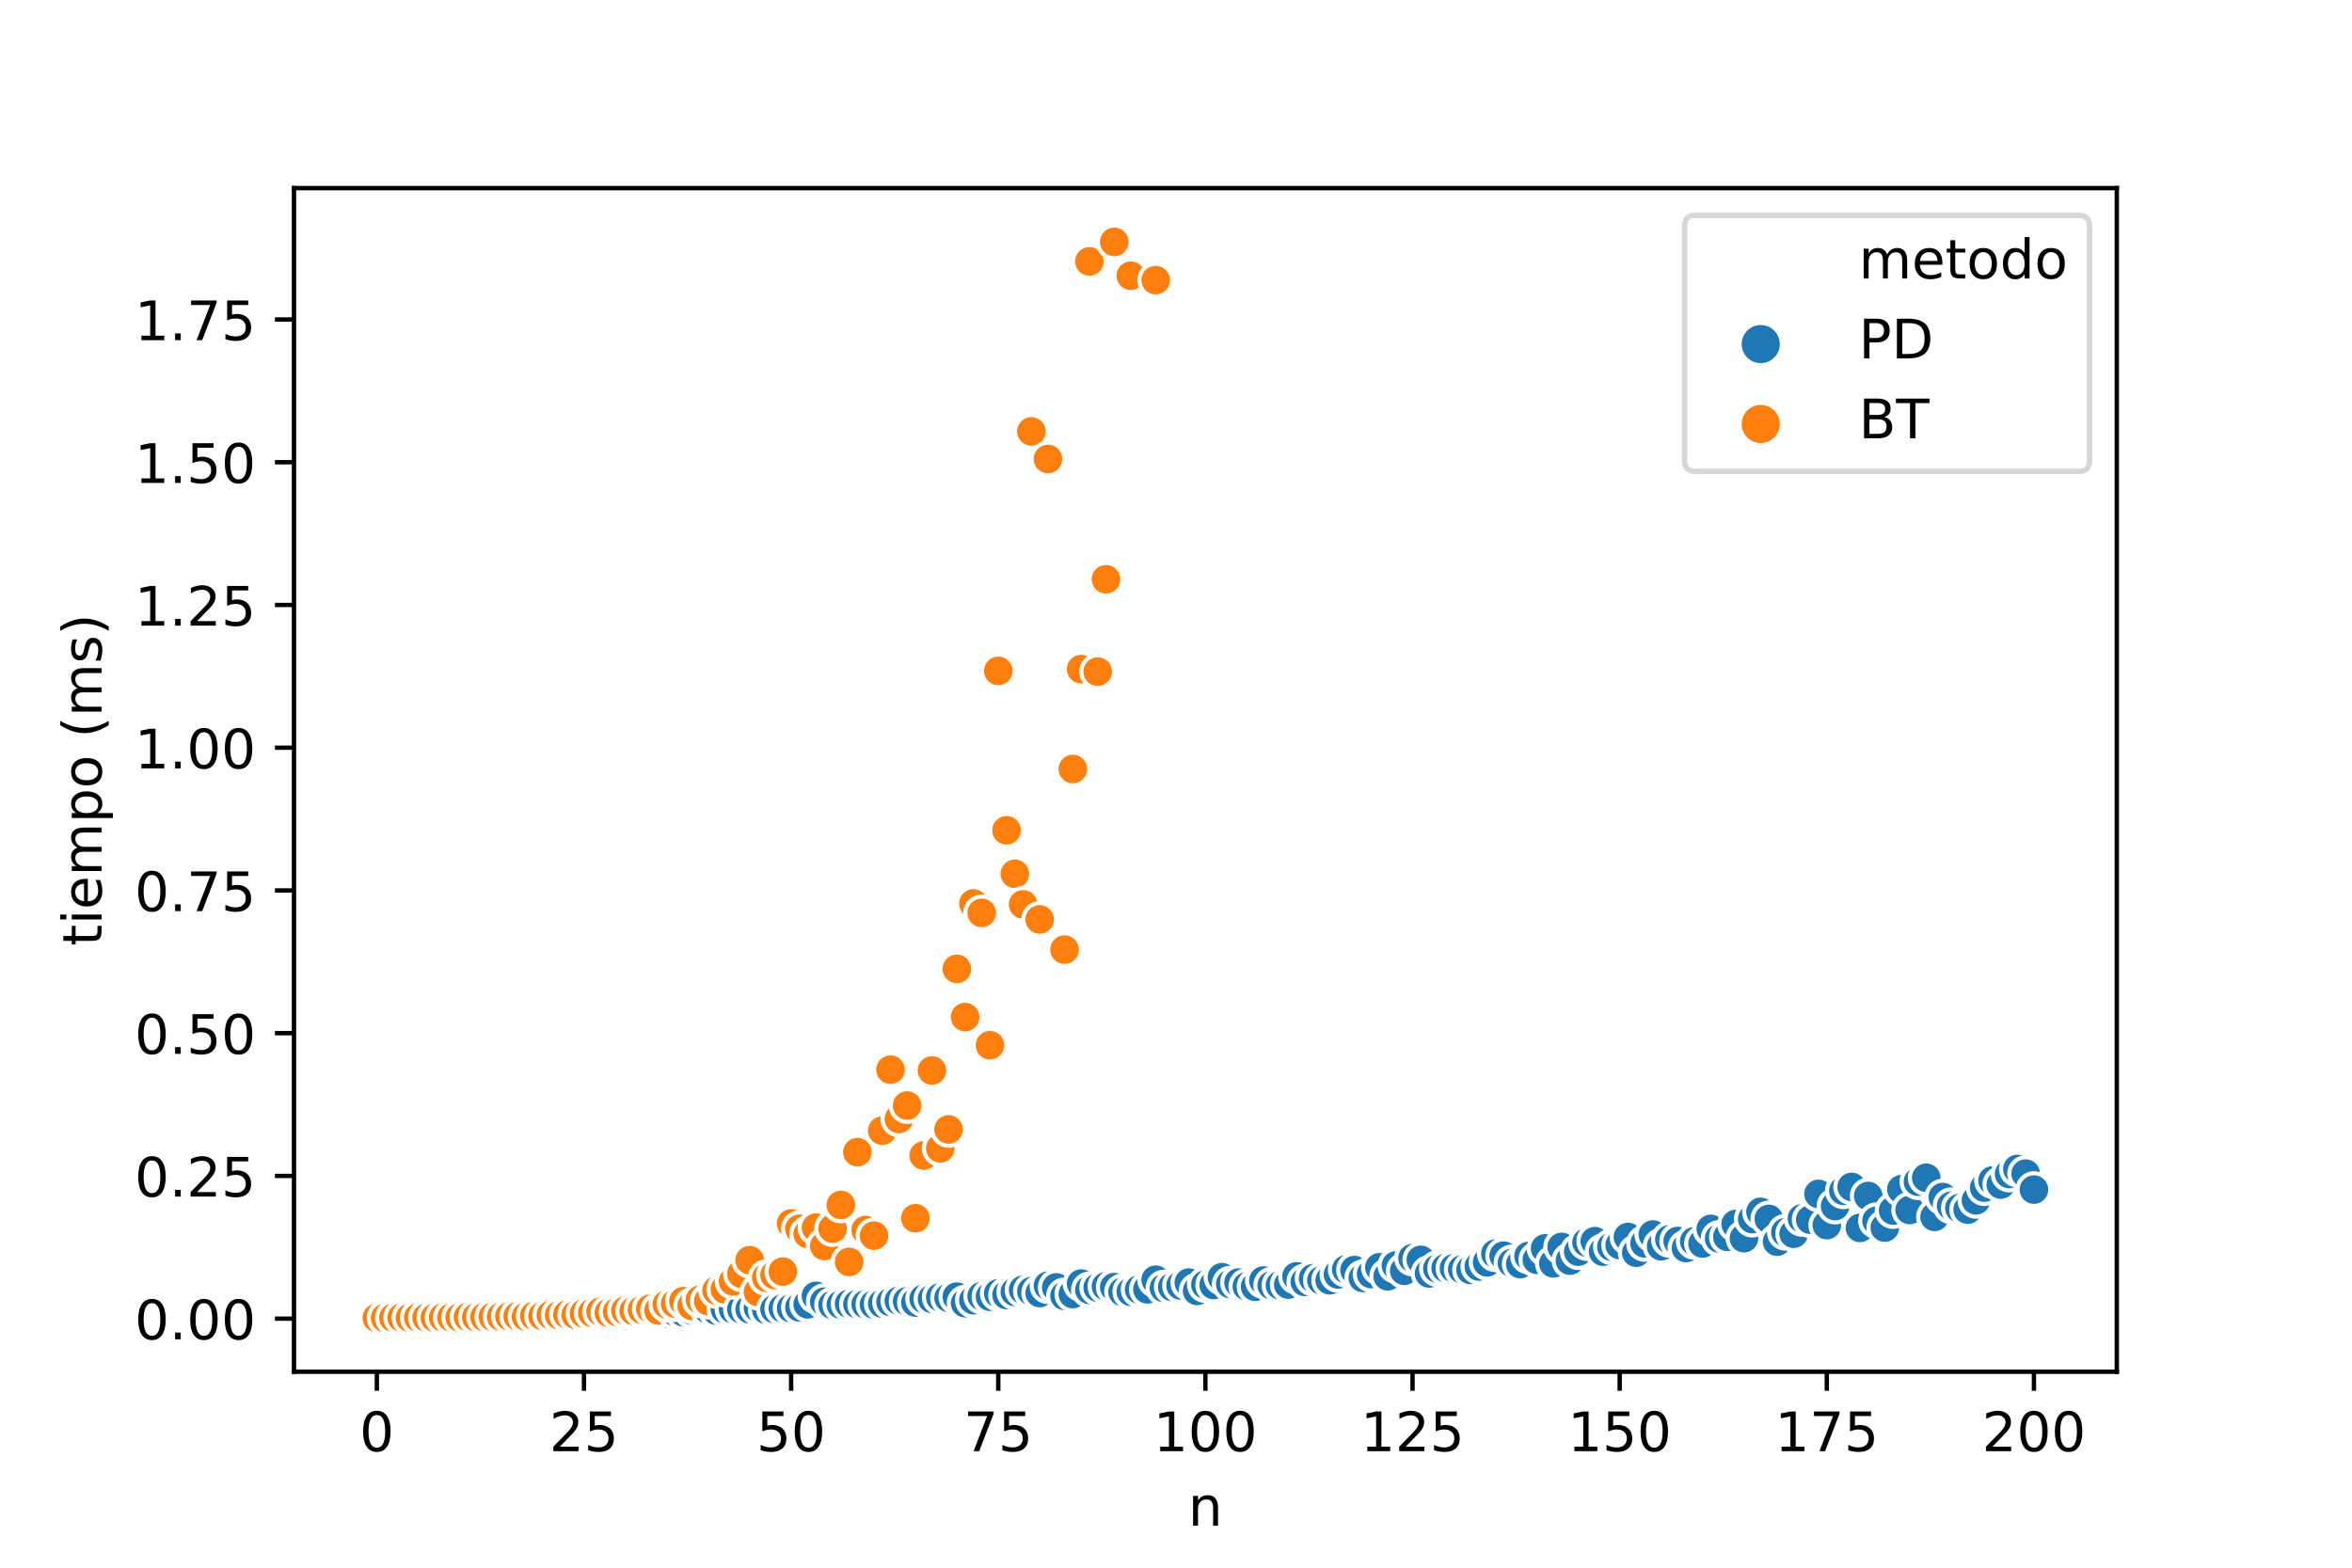 <?xml version="1.0" encoding="utf-8" standalone="no"?>
<!DOCTYPE svg PUBLIC "-//W3C//DTD SVG 1.1//EN"
  "http://www.w3.org/Graphics/SVG/1.1/DTD/svg11.dtd">
<!-- Created with matplotlib (https://matplotlib.org/) -->
<svg height="288pt" version="1.1" viewBox="0 0 432 288" width="432pt" xmlns="http://www.w3.org/2000/svg" xmlns:xlink="http://www.w3.org/1999/xlink">
 <defs>
  <style type="text/css">
*{stroke-linecap:butt;stroke-linejoin:round;}
  </style>
 </defs>
 <g id="figure_1">
  <g id="patch_1">
   <path d="M 0 288 
L 432 288 
L 432 0 
L 0 0 
z
" style="fill:#ffffff;"/>
  </g>
  <g id="axes_1">
   <g id="patch_2">
    <path d="M 54 252 
L 388.8 252 
L 388.8 34.56 
L 54 34.56 
z
" style="fill:#ffffff;"/>
   </g>
   <g id="PathCollection_1">
    <defs>
     <path d="M 0 3 
C 0.796 3 1.559 2.684 2.121 2.121 
C 2.684 1.559 3 0.796 3 0 
C 3 -0.796 2.684 -1.559 2.121 -2.121 
C 1.559 -2.684 0.796 -3 0 -3 
C -0.796 -3 -1.559 -2.684 -2.121 -2.121 
C -2.684 -1.559 -3 -0.796 -3 0 
C -3 0.796 -2.684 1.559 -2.121 2.121 
C -1.559 2.684 -0.796 3 0 3 
z
" id="C0_0_c16dfed524"/>
    </defs>
    <g clip-path="url(#p62df54ff0a)">
     <use style="fill:#1f77b4;stroke:#ffffff;stroke-width:0.75;" x="70.74" xlink:href="#C0_0_c16dfed524" y="242.064"/>
    </g>
    <g clip-path="url(#p62df54ff0a)">
     <use style="fill:#ff7f0e;stroke:#ffffff;stroke-width:0.75;" x="69.218" xlink:href="#C0_0_c16dfed524" y="242.116"/>
    </g>
    <g clip-path="url(#p62df54ff0a)">
     <use style="fill:#1f77b4;stroke:#ffffff;stroke-width:0.75;" x="72.262" xlink:href="#C0_0_c16dfed524" y="242.016"/>
    </g>
    <g clip-path="url(#p62df54ff0a)">
     <use style="fill:#ff7f0e;stroke:#ffffff;stroke-width:0.75;" x="70.74" xlink:href="#C0_0_c16dfed524" y="242.114"/>
    </g>
    <g clip-path="url(#p62df54ff0a)">
     <use style="fill:#1f77b4;stroke:#ffffff;stroke-width:0.75;" x="73.784" xlink:href="#C0_0_c16dfed524" y="242.04"/>
    </g>
    <g clip-path="url(#p62df54ff0a)">
     <use style="fill:#ff7f0e;stroke:#ffffff;stroke-width:0.75;" x="72.262" xlink:href="#C0_0_c16dfed524" y="242.088"/>
    </g>
    <g clip-path="url(#p62df54ff0a)">
     <use style="fill:#1f77b4;stroke:#ffffff;stroke-width:0.75;" x="75.305" xlink:href="#C0_0_c16dfed524" y="241.994"/>
    </g>
    <g clip-path="url(#p62df54ff0a)">
     <use style="fill:#ff7f0e;stroke:#ffffff;stroke-width:0.75;" x="73.784" xlink:href="#C0_0_c16dfed524" y="242.064"/>
    </g>
    <g clip-path="url(#p62df54ff0a)">
     <use style="fill:#1f77b4;stroke:#ffffff;stroke-width:0.75;" x="76.827" xlink:href="#C0_0_c16dfed524" y="241.963"/>
    </g>
    <g clip-path="url(#p62df54ff0a)">
     <use style="fill:#ff7f0e;stroke:#ffffff;stroke-width:0.75;" x="75.305" xlink:href="#C0_0_c16dfed524" y="242.109"/>
    </g>
    <g clip-path="url(#p62df54ff0a)">
     <use style="fill:#1f77b4;stroke:#ffffff;stroke-width:0.75;" x="78.349" xlink:href="#C0_0_c16dfed524" y="241.97"/>
    </g>
    <g clip-path="url(#p62df54ff0a)">
     <use style="fill:#ff7f0e;stroke:#ffffff;stroke-width:0.75;" x="76.827" xlink:href="#C0_0_c16dfed524" y="242.038"/>
    </g>
    <g clip-path="url(#p62df54ff0a)">
     <use style="fill:#1f77b4;stroke:#ffffff;stroke-width:0.75;" x="79.871" xlink:href="#C0_0_c16dfed524" y="242.019"/>
    </g>
    <g clip-path="url(#p62df54ff0a)">
     <use style="fill:#ff7f0e;stroke:#ffffff;stroke-width:0.75;" x="78.349" xlink:href="#C0_0_c16dfed524" y="242.068"/>
    </g>
    <g clip-path="url(#p62df54ff0a)">
     <use style="fill:#1f77b4;stroke:#ffffff;stroke-width:0.75;" x="81.393" xlink:href="#C0_0_c16dfed524" y="241.952"/>
    </g>
    <g clip-path="url(#p62df54ff0a)">
     <use style="fill:#ff7f0e;stroke:#ffffff;stroke-width:0.75;" x="79.871" xlink:href="#C0_0_c16dfed524" y="242.087"/>
    </g>
    <g clip-path="url(#p62df54ff0a)">
     <use style="fill:#1f77b4;stroke:#ffffff;stroke-width:0.75;" x="82.915" xlink:href="#C0_0_c16dfed524" y="241.953"/>
    </g>
    <g clip-path="url(#p62df54ff0a)">
     <use style="fill:#ff7f0e;stroke:#ffffff;stroke-width:0.75;" x="81.393" xlink:href="#C0_0_c16dfed524" y="242.04"/>
    </g>
    <g clip-path="url(#p62df54ff0a)">
     <use style="fill:#1f77b4;stroke:#ffffff;stroke-width:0.75;" x="84.436" xlink:href="#C0_0_c16dfed524" y="241.972"/>
    </g>
    <g clip-path="url(#p62df54ff0a)">
     <use style="fill:#ff7f0e;stroke:#ffffff;stroke-width:0.75;" x="82.915" xlink:href="#C0_0_c16dfed524" y="242.035"/>
    </g>
    <g clip-path="url(#p62df54ff0a)">
     <use style="fill:#1f77b4;stroke:#ffffff;stroke-width:0.75;" x="85.958" xlink:href="#C0_0_c16dfed524" y="241.89"/>
    </g>
    <g clip-path="url(#p62df54ff0a)">
     <use style="fill:#ff7f0e;stroke:#ffffff;stroke-width:0.75;" x="84.436" xlink:href="#C0_0_c16dfed524" y="242.03"/>
    </g>
    <g clip-path="url(#p62df54ff0a)">
     <use style="fill:#1f77b4;stroke:#ffffff;stroke-width:0.75;" x="87.48" xlink:href="#C0_0_c16dfed524" y="241.842"/>
    </g>
    <g clip-path="url(#p62df54ff0a)">
     <use style="fill:#ff7f0e;stroke:#ffffff;stroke-width:0.75;" x="85.958" xlink:href="#C0_0_c16dfed524" y="241.949"/>
    </g>
    <g clip-path="url(#p62df54ff0a)">
     <use style="fill:#1f77b4;stroke:#ffffff;stroke-width:0.75;" x="89.002" xlink:href="#C0_0_c16dfed524" y="241.822"/>
    </g>
    <g clip-path="url(#p62df54ff0a)">
     <use style="fill:#ff7f0e;stroke:#ffffff;stroke-width:0.75;" x="87.48" xlink:href="#C0_0_c16dfed524" y="241.994"/>
    </g>
    <g clip-path="url(#p62df54ff0a)">
     <use style="fill:#1f77b4;stroke:#ffffff;stroke-width:0.75;" x="90.524" xlink:href="#C0_0_c16dfed524" y="241.856"/>
    </g>
    <g clip-path="url(#p62df54ff0a)">
     <use style="fill:#ff7f0e;stroke:#ffffff;stroke-width:0.75;" x="89.002" xlink:href="#C0_0_c16dfed524" y="241.96"/>
    </g>
    <g clip-path="url(#p62df54ff0a)">
     <use style="fill:#1f77b4;stroke:#ffffff;stroke-width:0.75;" x="92.045" xlink:href="#C0_0_c16dfed524" y="241.837"/>
    </g>
    <g clip-path="url(#p62df54ff0a)">
     <use style="fill:#ff7f0e;stroke:#ffffff;stroke-width:0.75;" x="90.524" xlink:href="#C0_0_c16dfed524" y="241.902"/>
    </g>
    <g clip-path="url(#p62df54ff0a)">
     <use style="fill:#1f77b4;stroke:#ffffff;stroke-width:0.75;" x="93.567" xlink:href="#C0_0_c16dfed524" y="241.779"/>
    </g>
    <g clip-path="url(#p62df54ff0a)">
     <use style="fill:#ff7f0e;stroke:#ffffff;stroke-width:0.75;" x="92.045" xlink:href="#C0_0_c16dfed524" y="241.9"/>
    </g>
    <g clip-path="url(#p62df54ff0a)">
     <use style="fill:#1f77b4;stroke:#ffffff;stroke-width:0.75;" x="95.089" xlink:href="#C0_0_c16dfed524" y="241.761"/>
    </g>
    <g clip-path="url(#p62df54ff0a)">
     <use style="fill:#ff7f0e;stroke:#ffffff;stroke-width:0.75;" x="93.567" xlink:href="#C0_0_c16dfed524" y="241.816"/>
    </g>
    <g clip-path="url(#p62df54ff0a)">
     <use style="fill:#1f77b4;stroke:#ffffff;stroke-width:0.75;" x="96.611" xlink:href="#C0_0_c16dfed524" y="241.859"/>
    </g>
    <g clip-path="url(#p62df54ff0a)">
     <use style="fill:#ff7f0e;stroke:#ffffff;stroke-width:0.75;" x="95.089" xlink:href="#C0_0_c16dfed524" y="241.805"/>
    </g>
    <g clip-path="url(#p62df54ff0a)">
     <use style="fill:#1f77b4;stroke:#ffffff;stroke-width:0.75;" x="98.133" xlink:href="#C0_0_c16dfed524" y="241.631"/>
    </g>
    <g clip-path="url(#p62df54ff0a)">
     <use style="fill:#ff7f0e;stroke:#ffffff;stroke-width:0.75;" x="96.611" xlink:href="#C0_0_c16dfed524" y="241.876"/>
    </g>
    <g clip-path="url(#p62df54ff0a)">
     <use style="fill:#1f77b4;stroke:#ffffff;stroke-width:0.75;" x="99.655" xlink:href="#C0_0_c16dfed524" y="241.828"/>
    </g>
    <g clip-path="url(#p62df54ff0a)">
     <use style="fill:#ff7f0e;stroke:#ffffff;stroke-width:0.75;" x="98.133" xlink:href="#C0_0_c16dfed524" y="241.718"/>
    </g>
    <g clip-path="url(#p62df54ff0a)">
     <use style="fill:#1f77b4;stroke:#ffffff;stroke-width:0.75;" x="101.176" xlink:href="#C0_0_c16dfed524" y="241.584"/>
    </g>
    <g clip-path="url(#p62df54ff0a)">
     <use style="fill:#ff7f0e;stroke:#ffffff;stroke-width:0.75;" x="99.655" xlink:href="#C0_0_c16dfed524" y="241.767"/>
    </g>
    <g clip-path="url(#p62df54ff0a)">
     <use style="fill:#1f77b4;stroke:#ffffff;stroke-width:0.75;" x="102.698" xlink:href="#C0_0_c16dfed524" y="241.601"/>
    </g>
    <g clip-path="url(#p62df54ff0a)">
     <use style="fill:#ff7f0e;stroke:#ffffff;stroke-width:0.75;" x="101.176" xlink:href="#C0_0_c16dfed524" y="241.567"/>
    </g>
    <g clip-path="url(#p62df54ff0a)">
     <use style="fill:#1f77b4;stroke:#ffffff;stroke-width:0.75;" x="104.22" xlink:href="#C0_0_c16dfed524" y="241.662"/>
    </g>
    <g clip-path="url(#p62df54ff0a)">
     <use style="fill:#ff7f0e;stroke:#ffffff;stroke-width:0.75;" x="102.698" xlink:href="#C0_0_c16dfed524" y="241.596"/>
    </g>
    <g clip-path="url(#p62df54ff0a)">
     <use style="fill:#1f77b4;stroke:#ffffff;stroke-width:0.75;" x="105.742" xlink:href="#C0_0_c16dfed524" y="241.52"/>
    </g>
    <g clip-path="url(#p62df54ff0a)">
     <use style="fill:#ff7f0e;stroke:#ffffff;stroke-width:0.75;" x="104.22" xlink:href="#C0_0_c16dfed524" y="241.484"/>
    </g>
    <g clip-path="url(#p62df54ff0a)">
     <use style="fill:#1f77b4;stroke:#ffffff;stroke-width:0.75;" x="107.264" xlink:href="#C0_0_c16dfed524" y="241.472"/>
    </g>
    <g clip-path="url(#p62df54ff0a)">
     <use style="fill:#ff7f0e;stroke:#ffffff;stroke-width:0.75;" x="105.742" xlink:href="#C0_0_c16dfed524" y="241.545"/>
    </g>
    <g clip-path="url(#p62df54ff0a)">
     <use style="fill:#1f77b4;stroke:#ffffff;stroke-width:0.75;" x="108.785" xlink:href="#C0_0_c16dfed524" y="241.382"/>
    </g>
    <g clip-path="url(#p62df54ff0a)">
     <use style="fill:#ff7f0e;stroke:#ffffff;stroke-width:0.75;" x="107.264" xlink:href="#C0_0_c16dfed524" y="241.295"/>
    </g>
    <g clip-path="url(#p62df54ff0a)">
     <use style="fill:#1f77b4;stroke:#ffffff;stroke-width:0.75;" x="110.307" xlink:href="#C0_0_c16dfed524" y="241.401"/>
    </g>
    <g clip-path="url(#p62df54ff0a)">
     <use style="fill:#ff7f0e;stroke:#ffffff;stroke-width:0.75;" x="108.785" xlink:href="#C0_0_c16dfed524" y="241.18"/>
    </g>
    <g clip-path="url(#p62df54ff0a)">
     <use style="fill:#1f77b4;stroke:#ffffff;stroke-width:0.75;" x="111.829" xlink:href="#C0_0_c16dfed524" y="241.371"/>
    </g>
    <g clip-path="url(#p62df54ff0a)">
     <use style="fill:#ff7f0e;stroke:#ffffff;stroke-width:0.75;" x="110.307" xlink:href="#C0_0_c16dfed524" y="240.97"/>
    </g>
    <g clip-path="url(#p62df54ff0a)">
     <use style="fill:#1f77b4;stroke:#ffffff;stroke-width:0.75;" x="113.351" xlink:href="#C0_0_c16dfed524" y="241.334"/>
    </g>
    <g clip-path="url(#p62df54ff0a)">
     <use style="fill:#ff7f0e;stroke:#ffffff;stroke-width:0.75;" x="111.829" xlink:href="#C0_0_c16dfed524" y="241.177"/>
    </g>
    <g clip-path="url(#p62df54ff0a)">
     <use style="fill:#1f77b4;stroke:#ffffff;stroke-width:0.75;" x="114.873" xlink:href="#C0_0_c16dfed524" y="241.583"/>
    </g>
    <g clip-path="url(#p62df54ff0a)">
     <use style="fill:#ff7f0e;stroke:#ffffff;stroke-width:0.75;" x="113.351" xlink:href="#C0_0_c16dfed524" y="241.013"/>
    </g>
    <g clip-path="url(#p62df54ff0a)">
     <use style="fill:#1f77b4;stroke:#ffffff;stroke-width:0.75;" x="116.395" xlink:href="#C0_0_c16dfed524" y="241.123"/>
    </g>
    <g clip-path="url(#p62df54ff0a)">
     <use style="fill:#ff7f0e;stroke:#ffffff;stroke-width:0.75;" x="114.873" xlink:href="#C0_0_c16dfed524" y="240.759"/>
    </g>
    <g clip-path="url(#p62df54ff0a)">
     <use style="fill:#1f77b4;stroke:#ffffff;stroke-width:0.75;" x="117.916" xlink:href="#C0_0_c16dfed524" y="241.112"/>
    </g>
    <g clip-path="url(#p62df54ff0a)">
     <use style="fill:#ff7f0e;stroke:#ffffff;stroke-width:0.75;" x="116.395" xlink:href="#C0_0_c16dfed524" y="240.834"/>
    </g>
    <g clip-path="url(#p62df54ff0a)">
     <use style="fill:#1f77b4;stroke:#ffffff;stroke-width:0.75;" x="119.438" xlink:href="#C0_0_c16dfed524" y="241.002"/>
    </g>
    <g clip-path="url(#p62df54ff0a)">
     <use style="fill:#ff7f0e;stroke:#ffffff;stroke-width:0.75;" x="117.916" xlink:href="#C0_0_c16dfed524" y="240.614"/>
    </g>
    <g clip-path="url(#p62df54ff0a)">
     <use style="fill:#1f77b4;stroke:#ffffff;stroke-width:0.75;" x="120.96" xlink:href="#C0_0_c16dfed524" y="240.997"/>
    </g>
    <g clip-path="url(#p62df54ff0a)">
     <use style="fill:#ff7f0e;stroke:#ffffff;stroke-width:0.75;" x="119.438" xlink:href="#C0_0_c16dfed524" y="240.407"/>
    </g>
    <g clip-path="url(#p62df54ff0a)">
     <use style="fill:#1f77b4;stroke:#ffffff;stroke-width:0.75;" x="122.482" xlink:href="#C0_0_c16dfed524" y="241.333"/>
    </g>
    <g clip-path="url(#p62df54ff0a)">
     <use style="fill:#ff7f0e;stroke:#ffffff;stroke-width:0.75;" x="120.96" xlink:href="#C0_0_c16dfed524" y="240.744"/>
    </g>
    <g clip-path="url(#p62df54ff0a)">
     <use style="fill:#1f77b4;stroke:#ffffff;stroke-width:0.75;" x="124.004" xlink:href="#C0_0_c16dfed524" y="241.013"/>
    </g>
    <g clip-path="url(#p62df54ff0a)">
     <use style="fill:#ff7f0e;stroke:#ffffff;stroke-width:0.75;" x="122.482" xlink:href="#C0_0_c16dfed524" y="239.643"/>
    </g>
    <g clip-path="url(#p62df54ff0a)">
     <use style="fill:#1f77b4;stroke:#ffffff;stroke-width:0.75;" x="125.525" xlink:href="#C0_0_c16dfed524" y="241.079"/>
    </g>
    <g clip-path="url(#p62df54ff0a)">
     <use style="fill:#ff7f0e;stroke:#ffffff;stroke-width:0.75;" x="124.004" xlink:href="#C0_0_c16dfed524" y="239.486"/>
    </g>
    <g clip-path="url(#p62df54ff0a)">
     <use style="fill:#1f77b4;stroke:#ffffff;stroke-width:0.75;" x="127.047" xlink:href="#C0_0_c16dfed524" y="240.763"/>
    </g>
    <g clip-path="url(#p62df54ff0a)">
     <use style="fill:#ff7f0e;stroke:#ffffff;stroke-width:0.75;" x="125.525" xlink:href="#C0_0_c16dfed524" y="239.039"/>
    </g>
    <g clip-path="url(#p62df54ff0a)">
     <use style="fill:#1f77b4;stroke:#ffffff;stroke-width:0.75;" x="128.569" xlink:href="#C0_0_c16dfed524" y="240.516"/>
    </g>
    <g clip-path="url(#p62df54ff0a)">
     <use style="fill:#ff7f0e;stroke:#ffffff;stroke-width:0.75;" x="127.047" xlink:href="#C0_0_c16dfed524" y="239.889"/>
    </g>
    <g clip-path="url(#p62df54ff0a)">
     <use style="fill:#1f77b4;stroke:#ffffff;stroke-width:0.75;" x="130.091" xlink:href="#C0_0_c16dfed524" y="240.582"/>
    </g>
    <g clip-path="url(#p62df54ff0a)">
     <use style="fill:#ff7f0e;stroke:#ffffff;stroke-width:0.75;" x="128.569" xlink:href="#C0_0_c16dfed524" y="238.782"/>
    </g>
    <g clip-path="url(#p62df54ff0a)">
     <use style="fill:#1f77b4;stroke:#ffffff;stroke-width:0.75;" x="131.613" xlink:href="#C0_0_c16dfed524" y="240.791"/>
    </g>
    <g clip-path="url(#p62df54ff0a)">
     <use style="fill:#ff7f0e;stroke:#ffffff;stroke-width:0.75;" x="130.091" xlink:href="#C0_0_c16dfed524" y="239.037"/>
    </g>
    <g clip-path="url(#p62df54ff0a)">
     <use style="fill:#1f77b4;stroke:#ffffff;stroke-width:0.75;" x="133.135" xlink:href="#C0_0_c16dfed524" y="240.498"/>
    </g>
    <g clip-path="url(#p62df54ff0a)">
     <use style="fill:#ff7f0e;stroke:#ffffff;stroke-width:0.75;" x="131.613" xlink:href="#C0_0_c16dfed524" y="237.081"/>
    </g>
    <g clip-path="url(#p62df54ff0a)">
     <use style="fill:#1f77b4;stroke:#ffffff;stroke-width:0.75;" x="134.656" xlink:href="#C0_0_c16dfed524" y="240.521"/>
    </g>
    <g clip-path="url(#p62df54ff0a)">
     <use style="fill:#ff7f0e;stroke:#ffffff;stroke-width:0.75;" x="133.135" xlink:href="#C0_0_c16dfed524" y="236.848"/>
    </g>
    <g clip-path="url(#p62df54ff0a)">
     <use style="fill:#1f77b4;stroke:#ffffff;stroke-width:0.75;" x="136.178" xlink:href="#C0_0_c16dfed524" y="240.524"/>
    </g>
    <g clip-path="url(#p62df54ff0a)">
     <use style="fill:#ff7f0e;stroke:#ffffff;stroke-width:0.75;" x="134.656" xlink:href="#C0_0_c16dfed524" y="235.398"/>
    </g>
    <g clip-path="url(#p62df54ff0a)">
     <use style="fill:#1f77b4;stroke:#ffffff;stroke-width:0.75;" x="137.7" xlink:href="#C0_0_c16dfed524" y="240.533"/>
    </g>
    <g clip-path="url(#p62df54ff0a)">
     <use style="fill:#ff7f0e;stroke:#ffffff;stroke-width:0.75;" x="136.178" xlink:href="#C0_0_c16dfed524" y="233.998"/>
    </g>
    <g clip-path="url(#p62df54ff0a)">
     <use style="fill:#1f77b4;stroke:#ffffff;stroke-width:0.75;" x="139.222" xlink:href="#C0_0_c16dfed524" y="240.249"/>
    </g>
    <g clip-path="url(#p62df54ff0a)">
     <use style="fill:#ff7f0e;stroke:#ffffff;stroke-width:0.75;" x="137.7" xlink:href="#C0_0_c16dfed524" y="231.511"/>
    </g>
    <g clip-path="url(#p62df54ff0a)">
     <use style="fill:#1f77b4;stroke:#ffffff;stroke-width:0.75;" x="140.744" xlink:href="#C0_0_c16dfed524" y="240.615"/>
    </g>
    <g clip-path="url(#p62df54ff0a)">
     <use style="fill:#ff7f0e;stroke:#ffffff;stroke-width:0.75;" x="139.222" xlink:href="#C0_0_c16dfed524" y="237.359"/>
    </g>
    <g clip-path="url(#p62df54ff0a)">
     <use style="fill:#1f77b4;stroke:#ffffff;stroke-width:0.75;" x="142.265" xlink:href="#C0_0_c16dfed524" y="240.492"/>
    </g>
    <g clip-path="url(#p62df54ff0a)">
     <use style="fill:#ff7f0e;stroke:#ffffff;stroke-width:0.75;" x="140.744" xlink:href="#C0_0_c16dfed524" y="234.722"/>
    </g>
    <g clip-path="url(#p62df54ff0a)">
     <use style="fill:#1f77b4;stroke:#ffffff;stroke-width:0.75;" x="143.787" xlink:href="#C0_0_c16dfed524" y="240.356"/>
    </g>
    <g clip-path="url(#p62df54ff0a)">
     <use style="fill:#ff7f0e;stroke:#ffffff;stroke-width:0.75;" x="142.265" xlink:href="#C0_0_c16dfed524" y="234.228"/>
    </g>
    <g clip-path="url(#p62df54ff0a)">
     <use style="fill:#1f77b4;stroke:#ffffff;stroke-width:0.75;" x="145.309" xlink:href="#C0_0_c16dfed524" y="240.336"/>
    </g>
    <g clip-path="url(#p62df54ff0a)">
     <use style="fill:#ff7f0e;stroke:#ffffff;stroke-width:0.75;" x="143.787" xlink:href="#C0_0_c16dfed524" y="233.604"/>
    </g>
    <g clip-path="url(#p62df54ff0a)">
     <use style="fill:#1f77b4;stroke:#ffffff;stroke-width:0.75;" x="146.831" xlink:href="#C0_0_c16dfed524" y="240.179"/>
    </g>
    <g clip-path="url(#p62df54ff0a)">
     <use style="fill:#ff7f0e;stroke:#ffffff;stroke-width:0.75;" x="145.309" xlink:href="#C0_0_c16dfed524" y="224.754"/>
    </g>
    <g clip-path="url(#p62df54ff0a)">
     <use style="fill:#1f77b4;stroke:#ffffff;stroke-width:0.75;" x="148.353" xlink:href="#C0_0_c16dfed524" y="239.618"/>
    </g>
    <g clip-path="url(#p62df54ff0a)">
     <use style="fill:#ff7f0e;stroke:#ffffff;stroke-width:0.75;" x="146.831" xlink:href="#C0_0_c16dfed524" y="225.732"/>
    </g>
    <g clip-path="url(#p62df54ff0a)">
     <use style="fill:#1f77b4;stroke:#ffffff;stroke-width:0.75;" x="149.875" xlink:href="#C0_0_c16dfed524" y="238.062"/>
    </g>
    <g clip-path="url(#p62df54ff0a)">
     <use style="fill:#ff7f0e;stroke:#ffffff;stroke-width:0.75;" x="148.353" xlink:href="#C0_0_c16dfed524" y="226.685"/>
    </g>
    <g clip-path="url(#p62df54ff0a)">
     <use style="fill:#1f77b4;stroke:#ffffff;stroke-width:0.75;" x="151.396" xlink:href="#C0_0_c16dfed524" y="239.137"/>
    </g>
    <g clip-path="url(#p62df54ff0a)">
     <use style="fill:#ff7f0e;stroke:#ffffff;stroke-width:0.75;" x="149.875" xlink:href="#C0_0_c16dfed524" y="225.53"/>
    </g>
    <g clip-path="url(#p62df54ff0a)">
     <use style="fill:#1f77b4;stroke:#ffffff;stroke-width:0.75;" x="152.918" xlink:href="#C0_0_c16dfed524" y="239.736"/>
    </g>
    <g clip-path="url(#p62df54ff0a)">
     <use style="fill:#ff7f0e;stroke:#ffffff;stroke-width:0.75;" x="151.396" xlink:href="#C0_0_c16dfed524" y="228.9"/>
    </g>
    <g clip-path="url(#p62df54ff0a)">
     <use style="fill:#1f77b4;stroke:#ffffff;stroke-width:0.75;" x="154.44" xlink:href="#C0_0_c16dfed524" y="239.672"/>
    </g>
    <g clip-path="url(#p62df54ff0a)">
     <use style="fill:#ff7f0e;stroke:#ffffff;stroke-width:0.75;" x="152.918" xlink:href="#C0_0_c16dfed524" y="225.707"/>
    </g>
    <g clip-path="url(#p62df54ff0a)">
     <use style="fill:#1f77b4;stroke:#ffffff;stroke-width:0.75;" x="155.962" xlink:href="#C0_0_c16dfed524" y="239.52"/>
    </g>
    <g clip-path="url(#p62df54ff0a)">
     <use style="fill:#ff7f0e;stroke:#ffffff;stroke-width:0.75;" x="154.44" xlink:href="#C0_0_c16dfed524" y="221.365"/>
    </g>
    <g clip-path="url(#p62df54ff0a)">
     <use style="fill:#1f77b4;stroke:#ffffff;stroke-width:0.75;" x="157.484" xlink:href="#C0_0_c16dfed524" y="239.599"/>
    </g>
    <g clip-path="url(#p62df54ff0a)">
     <use style="fill:#ff7f0e;stroke:#ffffff;stroke-width:0.75;" x="155.962" xlink:href="#C0_0_c16dfed524" y="231.822"/>
    </g>
    <g clip-path="url(#p62df54ff0a)">
     <use style="fill:#1f77b4;stroke:#ffffff;stroke-width:0.75;" x="159.005" xlink:href="#C0_0_c16dfed524" y="239.607"/>
    </g>
    <g clip-path="url(#p62df54ff0a)">
     <use style="fill:#ff7f0e;stroke:#ffffff;stroke-width:0.75;" x="157.484" xlink:href="#C0_0_c16dfed524" y="211.661"/>
    </g>
    <g clip-path="url(#p62df54ff0a)">
     <use style="fill:#1f77b4;stroke:#ffffff;stroke-width:0.75;" x="160.527" xlink:href="#C0_0_c16dfed524" y="239.648"/>
    </g>
    <g clip-path="url(#p62df54ff0a)">
     <use style="fill:#ff7f0e;stroke:#ffffff;stroke-width:0.75;" x="159.005" xlink:href="#C0_0_c16dfed524" y="225.961"/>
    </g>
    <g clip-path="url(#p62df54ff0a)">
     <use style="fill:#1f77b4;stroke:#ffffff;stroke-width:0.75;" x="162.049" xlink:href="#C0_0_c16dfed524" y="239.494"/>
    </g>
    <g clip-path="url(#p62df54ff0a)">
     <use style="fill:#ff7f0e;stroke:#ffffff;stroke-width:0.75;" x="160.527" xlink:href="#C0_0_c16dfed524" y="227.002"/>
    </g>
    <g clip-path="url(#p62df54ff0a)">
     <use style="fill:#1f77b4;stroke:#ffffff;stroke-width:0.75;" x="163.571" xlink:href="#C0_0_c16dfed524" y="239.206"/>
    </g>
    <g clip-path="url(#p62df54ff0a)">
     <use style="fill:#ff7f0e;stroke:#ffffff;stroke-width:0.75;" x="162.049" xlink:href="#C0_0_c16dfed524" y="207.704"/>
    </g>
    <g clip-path="url(#p62df54ff0a)">
     <use style="fill:#1f77b4;stroke:#ffffff;stroke-width:0.75;" x="165.093" xlink:href="#C0_0_c16dfed524" y="238.959"/>
    </g>
    <g clip-path="url(#p62df54ff0a)">
     <use style="fill:#ff7f0e;stroke:#ffffff;stroke-width:0.75;" x="163.571" xlink:href="#C0_0_c16dfed524" y="196.506"/>
    </g>
    <g clip-path="url(#p62df54ff0a)">
     <use style="fill:#1f77b4;stroke:#ffffff;stroke-width:0.75;" x="166.615" xlink:href="#C0_0_c16dfed524" y="239.057"/>
    </g>
    <g clip-path="url(#p62df54ff0a)">
     <use style="fill:#ff7f0e;stroke:#ffffff;stroke-width:0.75;" x="165.093" xlink:href="#C0_0_c16dfed524" y="205.57"/>
    </g>
    <g clip-path="url(#p62df54ff0a)">
     <use style="fill:#1f77b4;stroke:#ffffff;stroke-width:0.75;" x="168.136" xlink:href="#C0_0_c16dfed524" y="239.28"/>
    </g>
    <g clip-path="url(#p62df54ff0a)">
     <use style="fill:#ff7f0e;stroke:#ffffff;stroke-width:0.75;" x="166.615" xlink:href="#C0_0_c16dfed524" y="203.099"/>
    </g>
    <g clip-path="url(#p62df54ff0a)">
     <use style="fill:#1f77b4;stroke:#ffffff;stroke-width:0.75;" x="169.658" xlink:href="#C0_0_c16dfed524" y="238.61"/>
    </g>
    <g clip-path="url(#p62df54ff0a)">
     <use style="fill:#ff7f0e;stroke:#ffffff;stroke-width:0.75;" x="168.136" xlink:href="#C0_0_c16dfed524" y="223.801"/>
    </g>
    <g clip-path="url(#p62df54ff0a)">
     <use style="fill:#1f77b4;stroke:#ffffff;stroke-width:0.75;" x="171.18" xlink:href="#C0_0_c16dfed524" y="238.619"/>
    </g>
    <g clip-path="url(#p62df54ff0a)">
     <use style="fill:#ff7f0e;stroke:#ffffff;stroke-width:0.75;" x="169.658" xlink:href="#C0_0_c16dfed524" y="212.271"/>
    </g>
    <g clip-path="url(#p62df54ff0a)">
     <use style="fill:#1f77b4;stroke:#ffffff;stroke-width:0.75;" x="172.702" xlink:href="#C0_0_c16dfed524" y="238.321"/>
    </g>
    <g clip-path="url(#p62df54ff0a)">
     <use style="fill:#ff7f0e;stroke:#ffffff;stroke-width:0.75;" x="171.18" xlink:href="#C0_0_c16dfed524" y="196.654"/>
    </g>
    <g clip-path="url(#p62df54ff0a)">
     <use style="fill:#1f77b4;stroke:#ffffff;stroke-width:0.75;" x="174.224" xlink:href="#C0_0_c16dfed524" y="238.418"/>
    </g>
    <g clip-path="url(#p62df54ff0a)">
     <use style="fill:#ff7f0e;stroke:#ffffff;stroke-width:0.75;" x="172.702" xlink:href="#C0_0_c16dfed524" y="210.97"/>
    </g>
    <g clip-path="url(#p62df54ff0a)">
     <use style="fill:#1f77b4;stroke:#ffffff;stroke-width:0.75;" x="175.745" xlink:href="#C0_0_c16dfed524" y="238.212"/>
    </g>
    <g clip-path="url(#p62df54ff0a)">
     <use style="fill:#ff7f0e;stroke:#ffffff;stroke-width:0.75;" x="174.224" xlink:href="#C0_0_c16dfed524" y="207.487"/>
    </g>
    <g clip-path="url(#p62df54ff0a)">
     <use style="fill:#1f77b4;stroke:#ffffff;stroke-width:0.75;" x="177.267" xlink:href="#C0_0_c16dfed524" y="239.403"/>
    </g>
    <g clip-path="url(#p62df54ff0a)">
     <use style="fill:#ff7f0e;stroke:#ffffff;stroke-width:0.75;" x="175.745" xlink:href="#C0_0_c16dfed524" y="177.986"/>
    </g>
    <g clip-path="url(#p62df54ff0a)">
     <use style="fill:#1f77b4;stroke:#ffffff;stroke-width:0.75;" x="178.789" xlink:href="#C0_0_c16dfed524" y="238.856"/>
    </g>
    <g clip-path="url(#p62df54ff0a)">
     <use style="fill:#ff7f0e;stroke:#ffffff;stroke-width:0.75;" x="177.267" xlink:href="#C0_0_c16dfed524" y="186.846"/>
    </g>
    <g clip-path="url(#p62df54ff0a)">
     <use style="fill:#1f77b4;stroke:#ffffff;stroke-width:0.75;" x="180.311" xlink:href="#C0_0_c16dfed524" y="238.109"/>
    </g>
    <g clip-path="url(#p62df54ff0a)">
     <use style="fill:#ff7f0e;stroke:#ffffff;stroke-width:0.75;" x="178.789" xlink:href="#C0_0_c16dfed524" y="165.974"/>
    </g>
    <g clip-path="url(#p62df54ff0a)">
     <use style="fill:#1f77b4;stroke:#ffffff;stroke-width:0.75;" x="181.833" xlink:href="#C0_0_c16dfed524" y="238.221"/>
    </g>
    <g clip-path="url(#p62df54ff0a)">
     <use style="fill:#ff7f0e;stroke:#ffffff;stroke-width:0.75;" x="180.311" xlink:href="#C0_0_c16dfed524" y="167.705"/>
    </g>
    <g clip-path="url(#p62df54ff0a)">
     <use style="fill:#1f77b4;stroke:#ffffff;stroke-width:0.75;" x="183.355" xlink:href="#C0_0_c16dfed524" y="237.602"/>
    </g>
    <g clip-path="url(#p62df54ff0a)">
     <use style="fill:#ff7f0e;stroke:#ffffff;stroke-width:0.75;" x="181.833" xlink:href="#C0_0_c16dfed524" y="192.021"/>
    </g>
    <g clip-path="url(#p62df54ff0a)">
     <use style="fill:#1f77b4;stroke:#ffffff;stroke-width:0.75;" x="184.876" xlink:href="#C0_0_c16dfed524" y="237.906"/>
    </g>
    <g clip-path="url(#p62df54ff0a)">
     <use style="fill:#ff7f0e;stroke:#ffffff;stroke-width:0.75;" x="183.355" xlink:href="#C0_0_c16dfed524" y="123.254"/>
    </g>
    <g clip-path="url(#p62df54ff0a)">
     <use style="fill:#1f77b4;stroke:#ffffff;stroke-width:0.75;" x="186.398" xlink:href="#C0_0_c16dfed524" y="237.334"/>
    </g>
    <g clip-path="url(#p62df54ff0a)">
     <use style="fill:#ff7f0e;stroke:#ffffff;stroke-width:0.75;" x="184.876" xlink:href="#C0_0_c16dfed524" y="152.53"/>
    </g>
    <g clip-path="url(#p62df54ff0a)">
     <use style="fill:#1f77b4;stroke:#ffffff;stroke-width:0.75;" x="187.92" xlink:href="#C0_0_c16dfed524" y="236.948"/>
    </g>
    <g clip-path="url(#p62df54ff0a)">
     <use style="fill:#ff7f0e;stroke:#ffffff;stroke-width:0.75;" x="186.398" xlink:href="#C0_0_c16dfed524" y="160.534"/>
    </g>
    <g clip-path="url(#p62df54ff0a)">
     <use style="fill:#1f77b4;stroke:#ffffff;stroke-width:0.75;" x="189.442" xlink:href="#C0_0_c16dfed524" y="237.217"/>
    </g>
    <g clip-path="url(#p62df54ff0a)">
     <use style="fill:#ff7f0e;stroke:#ffffff;stroke-width:0.75;" x="187.92" xlink:href="#C0_0_c16dfed524" y="166.143"/>
    </g>
    <g clip-path="url(#p62df54ff0a)">
     <use style="fill:#1f77b4;stroke:#ffffff;stroke-width:0.75;" x="190.964" xlink:href="#C0_0_c16dfed524" y="237.538"/>
    </g>
    <g clip-path="url(#p62df54ff0a)">
     <use style="fill:#ff7f0e;stroke:#ffffff;stroke-width:0.75;" x="189.442" xlink:href="#C0_0_c16dfed524" y="79.255"/>
    </g>
    <g clip-path="url(#p62df54ff0a)">
     <use style="fill:#1f77b4;stroke:#ffffff;stroke-width:0.75;" x="192.485" xlink:href="#C0_0_c16dfed524" y="236.198"/>
    </g>
    <g clip-path="url(#p62df54ff0a)">
     <use style="fill:#ff7f0e;stroke:#ffffff;stroke-width:0.75;" x="190.964" xlink:href="#C0_0_c16dfed524" y="168.909"/>
    </g>
    <g clip-path="url(#p62df54ff0a)">
     <use style="fill:#1f77b4;stroke:#ffffff;stroke-width:0.75;" x="194.007" xlink:href="#C0_0_c16dfed524" y="236.511"/>
    </g>
    <g clip-path="url(#p62df54ff0a)">
     <use style="fill:#ff7f0e;stroke:#ffffff;stroke-width:0.75;" x="192.485" xlink:href="#C0_0_c16dfed524" y="84.323"/>
    </g>
    <g clip-path="url(#p62df54ff0a)">
     <use style="fill:#1f77b4;stroke:#ffffff;stroke-width:0.75;" x="195.529" xlink:href="#C0_0_c16dfed524" y="238.06"/>
    </g>
    <g clip-path="url(#p62df54ff0a)">
     <use style="fill:#1f77b4;stroke:#ffffff;stroke-width:0.75;" x="197.051" xlink:href="#C0_0_c16dfed524" y="237.731"/>
    </g>
    <g clip-path="url(#p62df54ff0a)">
     <use style="fill:#ff7f0e;stroke:#ffffff;stroke-width:0.75;" x="195.529" xlink:href="#C0_0_c16dfed524" y="174.452"/>
    </g>
    <g clip-path="url(#p62df54ff0a)">
     <use style="fill:#1f77b4;stroke:#ffffff;stroke-width:0.75;" x="198.573" xlink:href="#C0_0_c16dfed524" y="235.808"/>
    </g>
    <g clip-path="url(#p62df54ff0a)">
     <use style="fill:#ff7f0e;stroke:#ffffff;stroke-width:0.75;" x="197.051" xlink:href="#C0_0_c16dfed524" y="141.271"/>
    </g>
    <g clip-path="url(#p62df54ff0a)">
     <use style="fill:#1f77b4;stroke:#ffffff;stroke-width:0.75;" x="200.095" xlink:href="#C0_0_c16dfed524" y="236.962"/>
    </g>
    <g clip-path="url(#p62df54ff0a)">
     <use style="fill:#ff7f0e;stroke:#ffffff;stroke-width:0.75;" x="198.573" xlink:href="#C0_0_c16dfed524" y="122.923"/>
    </g>
    <g clip-path="url(#p62df54ff0a)">
     <use style="fill:#1f77b4;stroke:#ffffff;stroke-width:0.75;" x="201.616" xlink:href="#C0_0_c16dfed524" y="236.544"/>
    </g>
    <g clip-path="url(#p62df54ff0a)">
     <use style="fill:#ff7f0e;stroke:#ffffff;stroke-width:0.75;" x="200.095" xlink:href="#C0_0_c16dfed524" y="48.021"/>
    </g>
    <g clip-path="url(#p62df54ff0a)">
     <use style="fill:#1f77b4;stroke:#ffffff;stroke-width:0.75;" x="203.138" xlink:href="#C0_0_c16dfed524" y="236.315"/>
    </g>
    <g clip-path="url(#p62df54ff0a)">
     <use style="fill:#ff7f0e;stroke:#ffffff;stroke-width:0.75;" x="201.616" xlink:href="#C0_0_c16dfed524" y="123.38"/>
    </g>
    <g clip-path="url(#p62df54ff0a)">
     <use style="fill:#1f77b4;stroke:#ffffff;stroke-width:0.75;" x="204.66" xlink:href="#C0_0_c16dfed524" y="236.462"/>
    </g>
    <g clip-path="url(#p62df54ff0a)">
     <use style="fill:#ff7f0e;stroke:#ffffff;stroke-width:0.75;" x="203.138" xlink:href="#C0_0_c16dfed524" y="106.418"/>
    </g>
    <g clip-path="url(#p62df54ff0a)">
     <use style="fill:#1f77b4;stroke:#ffffff;stroke-width:0.75;" x="206.182" xlink:href="#C0_0_c16dfed524" y="237.327"/>
    </g>
    <g clip-path="url(#p62df54ff0a)">
     <use style="fill:#ff7f0e;stroke:#ffffff;stroke-width:0.75;" x="204.66" xlink:href="#C0_0_c16dfed524" y="44.444"/>
    </g>
    <g clip-path="url(#p62df54ff0a)">
     <use style="fill:#1f77b4;stroke:#ffffff;stroke-width:0.75;" x="207.704" xlink:href="#C0_0_c16dfed524" y="237.309"/>
    </g>
    <g clip-path="url(#p62df54ff0a)">
     <use style="fill:#1f77b4;stroke:#ffffff;stroke-width:0.75;" x="209.225" xlink:href="#C0_0_c16dfed524" y="236.89"/>
    </g>
    <g clip-path="url(#p62df54ff0a)">
     <use style="fill:#ff7f0e;stroke:#ffffff;stroke-width:0.75;" x="207.704" xlink:href="#C0_0_c16dfed524" y="50.656"/>
    </g>
    <g clip-path="url(#p62df54ff0a)">
     <use style="fill:#1f77b4;stroke:#ffffff;stroke-width:0.75;" x="210.747" xlink:href="#C0_0_c16dfed524" y="236.86"/>
    </g>
    <g clip-path="url(#p62df54ff0a)">
     <use style="fill:#1f77b4;stroke:#ffffff;stroke-width:0.75;" x="212.269" xlink:href="#C0_0_c16dfed524" y="235.1"/>
    </g>
    <g clip-path="url(#p62df54ff0a)">
     <use style="fill:#1f77b4;stroke:#ffffff;stroke-width:0.75;" x="213.791" xlink:href="#C0_0_c16dfed524" y="236.618"/>
    </g>
    <g clip-path="url(#p62df54ff0a)">
     <use style="fill:#ff7f0e;stroke:#ffffff;stroke-width:0.75;" x="212.269" xlink:href="#C0_0_c16dfed524" y="51.459"/>
    </g>
    <g clip-path="url(#p62df54ff0a)">
     <use style="fill:#1f77b4;stroke:#ffffff;stroke-width:0.75;" x="215.313" xlink:href="#C0_0_c16dfed524" y="236.428"/>
    </g>
    <g clip-path="url(#p62df54ff0a)">
     <use style="fill:#1f77b4;stroke:#ffffff;stroke-width:0.75;" x="216.835" xlink:href="#C0_0_c16dfed524" y="236.153"/>
    </g>
    <g clip-path="url(#p62df54ff0a)">
     <use style="fill:#1f77b4;stroke:#ffffff;stroke-width:0.75;" x="218.356" xlink:href="#C0_0_c16dfed524" y="235.631"/>
    </g>
    <g clip-path="url(#p62df54ff0a)">
     <use style="fill:#1f77b4;stroke:#ffffff;stroke-width:0.75;" x="219.878" xlink:href="#C0_0_c16dfed524" y="237.152"/>
    </g>
    <g clip-path="url(#p62df54ff0a)">
     <use style="fill:#1f77b4;stroke:#ffffff;stroke-width:0.75;" x="221.4" xlink:href="#C0_0_c16dfed524" y="235.998"/>
    </g>
    <g clip-path="url(#p62df54ff0a)">
     <use style="fill:#1f77b4;stroke:#ffffff;stroke-width:0.75;" x="222.922" xlink:href="#C0_0_c16dfed524" y="236.066"/>
    </g>
    <g clip-path="url(#p62df54ff0a)">
     <use style="fill:#1f77b4;stroke:#ffffff;stroke-width:0.75;" x="224.444" xlink:href="#C0_0_c16dfed524" y="234.633"/>
    </g>
    <g clip-path="url(#p62df54ff0a)">
     <use style="fill:#1f77b4;stroke:#ffffff;stroke-width:0.75;" x="225.965" xlink:href="#C0_0_c16dfed524" y="235.909"/>
    </g>
    <g clip-path="url(#p62df54ff0a)">
     <use style="fill:#1f77b4;stroke:#ffffff;stroke-width:0.75;" x="227.487" xlink:href="#C0_0_c16dfed524" y="235.623"/>
    </g>
    <g clip-path="url(#p62df54ff0a)">
     <use style="fill:#1f77b4;stroke:#ffffff;stroke-width:0.75;" x="229.009" xlink:href="#C0_0_c16dfed524" y="236.315"/>
    </g>
    <g clip-path="url(#p62df54ff0a)">
     <use style="fill:#1f77b4;stroke:#ffffff;stroke-width:0.75;" x="230.531" xlink:href="#C0_0_c16dfed524" y="236.39"/>
    </g>
    <g clip-path="url(#p62df54ff0a)">
     <use style="fill:#1f77b4;stroke:#ffffff;stroke-width:0.75;" x="232.053" xlink:href="#C0_0_c16dfed524" y="235.249"/>
    </g>
    <g clip-path="url(#p62df54ff0a)">
     <use style="fill:#1f77b4;stroke:#ffffff;stroke-width:0.75;" x="233.575" xlink:href="#C0_0_c16dfed524" y="236.112"/>
    </g>
    <g clip-path="url(#p62df54ff0a)">
     <use style="fill:#1f77b4;stroke:#ffffff;stroke-width:0.75;" x="235.096" xlink:href="#C0_0_c16dfed524" y="236.12"/>
    </g>
    <g clip-path="url(#p62df54ff0a)">
     <use style="fill:#1f77b4;stroke:#ffffff;stroke-width:0.75;" x="236.618" xlink:href="#C0_0_c16dfed524" y="235.991"/>
    </g>
    <g clip-path="url(#p62df54ff0a)">
     <use style="fill:#1f77b4;stroke:#ffffff;stroke-width:0.75;" x="238.14" xlink:href="#C0_0_c16dfed524" y="234.484"/>
    </g>
    <g clip-path="url(#p62df54ff0a)">
     <use style="fill:#1f77b4;stroke:#ffffff;stroke-width:0.75;" x="239.662" xlink:href="#C0_0_c16dfed524" y="235.5"/>
    </g>
    <g clip-path="url(#p62df54ff0a)">
     <use style="fill:#1f77b4;stroke:#ffffff;stroke-width:0.75;" x="241.184" xlink:href="#C0_0_c16dfed524" y="234.815"/>
    </g>
    <g clip-path="url(#p62df54ff0a)">
     <use style="fill:#1f77b4;stroke:#ffffff;stroke-width:0.75;" x="242.705" xlink:href="#C0_0_c16dfed524" y="235.2"/>
    </g>
    <g clip-path="url(#p62df54ff0a)">
     <use style="fill:#1f77b4;stroke:#ffffff;stroke-width:0.75;" x="244.227" xlink:href="#C0_0_c16dfed524" y="235.198"/>
    </g>
    <g clip-path="url(#p62df54ff0a)">
     <use style="fill:#1f77b4;stroke:#ffffff;stroke-width:0.75;" x="245.749" xlink:href="#C0_0_c16dfed524" y="234.132"/>
    </g>
    <g clip-path="url(#p62df54ff0a)">
     <use style="fill:#1f77b4;stroke:#ffffff;stroke-width:0.75;" x="247.271" xlink:href="#C0_0_c16dfed524" y="233.186"/>
    </g>
    <g clip-path="url(#p62df54ff0a)">
     <use style="fill:#1f77b4;stroke:#ffffff;stroke-width:0.75;" x="248.793" xlink:href="#C0_0_c16dfed524" y="233.324"/>
    </g>
    <g clip-path="url(#p62df54ff0a)">
     <use style="fill:#1f77b4;stroke:#ffffff;stroke-width:0.75;" x="250.315" xlink:href="#C0_0_c16dfed524" y="234.765"/>
    </g>
    <g clip-path="url(#p62df54ff0a)">
     <use style="fill:#1f77b4;stroke:#ffffff;stroke-width:0.75;" x="251.836" xlink:href="#C0_0_c16dfed524" y="234.058"/>
    </g>
    <g clip-path="url(#p62df54ff0a)">
     <use style="fill:#1f77b4;stroke:#ffffff;stroke-width:0.75;" x="253.358" xlink:href="#C0_0_c16dfed524" y="232.814"/>
    </g>
    <g clip-path="url(#p62df54ff0a)">
     <use style="fill:#1f77b4;stroke:#ffffff;stroke-width:0.75;" x="254.88" xlink:href="#C0_0_c16dfed524" y="234.474"/>
    </g>
    <g clip-path="url(#p62df54ff0a)">
     <use style="fill:#1f77b4;stroke:#ffffff;stroke-width:0.75;" x="256.402" xlink:href="#C0_0_c16dfed524" y="232.482"/>
    </g>
    <g clip-path="url(#p62df54ff0a)">
     <use style="fill:#1f77b4;stroke:#ffffff;stroke-width:0.75;" x="257.924" xlink:href="#C0_0_c16dfed524" y="233.457"/>
    </g>
    <g clip-path="url(#p62df54ff0a)">
     <use style="fill:#1f77b4;stroke:#ffffff;stroke-width:0.75;" x="259.445" xlink:href="#C0_0_c16dfed524" y="231.127"/>
    </g>
    <g clip-path="url(#p62df54ff0a)">
     <use style="fill:#1f77b4;stroke:#ffffff;stroke-width:0.75;" x="260.967" xlink:href="#C0_0_c16dfed524" y="231.446"/>
    </g>
    <g clip-path="url(#p62df54ff0a)">
     <use style="fill:#1f77b4;stroke:#ffffff;stroke-width:0.75;" x="262.489" xlink:href="#C0_0_c16dfed524" y="233.944"/>
    </g>
    <g clip-path="url(#p62df54ff0a)">
     <use style="fill:#1f77b4;stroke:#ffffff;stroke-width:0.75;" x="264.011" xlink:href="#C0_0_c16dfed524" y="233.053"/>
    </g>
    <g clip-path="url(#p62df54ff0a)">
     <use style="fill:#1f77b4;stroke:#ffffff;stroke-width:0.75;" x="265.533" xlink:href="#C0_0_c16dfed524" y="232.955"/>
    </g>
    <g clip-path="url(#p62df54ff0a)">
     <use style="fill:#1f77b4;stroke:#ffffff;stroke-width:0.75;" x="267.055" xlink:href="#C0_0_c16dfed524" y="232.992"/>
    </g>
    <g clip-path="url(#p62df54ff0a)">
     <use style="fill:#1f77b4;stroke:#ffffff;stroke-width:0.75;" x="268.576" xlink:href="#C0_0_c16dfed524" y="233.182"/>
    </g>
    <g clip-path="url(#p62df54ff0a)">
     <use style="fill:#1f77b4;stroke:#ffffff;stroke-width:0.75;" x="270.098" xlink:href="#C0_0_c16dfed524" y="233.298"/>
    </g>
    <g clip-path="url(#p62df54ff0a)">
     <use style="fill:#1f77b4;stroke:#ffffff;stroke-width:0.75;" x="271.62" xlink:href="#C0_0_c16dfed524" y="232.671"/>
    </g>
    <g clip-path="url(#p62df54ff0a)">
     <use style="fill:#1f77b4;stroke:#ffffff;stroke-width:0.75;" x="273.142" xlink:href="#C0_0_c16dfed524" y="231.903"/>
    </g>
    <g clip-path="url(#p62df54ff0a)">
     <use style="fill:#1f77b4;stroke:#ffffff;stroke-width:0.75;" x="274.664" xlink:href="#C0_0_c16dfed524" y="230.325"/>
    </g>
    <g clip-path="url(#p62df54ff0a)">
     <use style="fill:#1f77b4;stroke:#ffffff;stroke-width:0.75;" x="276.185" xlink:href="#C0_0_c16dfed524" y="230.679"/>
    </g>
    <g clip-path="url(#p62df54ff0a)">
     <use style="fill:#1f77b4;stroke:#ffffff;stroke-width:0.75;" x="277.707" xlink:href="#C0_0_c16dfed524" y="232.011"/>
    </g>
    <g clip-path="url(#p62df54ff0a)">
     <use style="fill:#1f77b4;stroke:#ffffff;stroke-width:0.75;" x="279.229" xlink:href="#C0_0_c16dfed524" y="232.229"/>
    </g>
    <g clip-path="url(#p62df54ff0a)">
     <use style="fill:#1f77b4;stroke:#ffffff;stroke-width:0.75;" x="280.751" xlink:href="#C0_0_c16dfed524" y="230.74"/>
    </g>
    <g clip-path="url(#p62df54ff0a)">
     <use style="fill:#1f77b4;stroke:#ffffff;stroke-width:0.75;" x="282.273" xlink:href="#C0_0_c16dfed524" y="231.432"/>
    </g>
    <g clip-path="url(#p62df54ff0a)">
     <use style="fill:#1f77b4;stroke:#ffffff;stroke-width:0.75;" x="283.795" xlink:href="#C0_0_c16dfed524" y="229.338"/>
    </g>
    <g clip-path="url(#p62df54ff0a)">
     <use style="fill:#1f77b4;stroke:#ffffff;stroke-width:0.75;" x="285.316" xlink:href="#C0_0_c16dfed524" y="232.099"/>
    </g>
    <g clip-path="url(#p62df54ff0a)">
     <use style="fill:#1f77b4;stroke:#ffffff;stroke-width:0.75;" x="286.838" xlink:href="#C0_0_c16dfed524" y="229.073"/>
    </g>
    <g clip-path="url(#p62df54ff0a)">
     <use style="fill:#1f77b4;stroke:#ffffff;stroke-width:0.75;" x="288.36" xlink:href="#C0_0_c16dfed524" y="231.59"/>
    </g>
    <g clip-path="url(#p62df54ff0a)">
     <use style="fill:#1f77b4;stroke:#ffffff;stroke-width:0.75;" x="289.882" xlink:href="#C0_0_c16dfed524" y="229.941"/>
    </g>
    <g clip-path="url(#p62df54ff0a)">
     <use style="fill:#1f77b4;stroke:#ffffff;stroke-width:0.75;" x="291.404" xlink:href="#C0_0_c16dfed524" y="228.249"/>
    </g>
    <g clip-path="url(#p62df54ff0a)">
     <use style="fill:#1f77b4;stroke:#ffffff;stroke-width:0.75;" x="292.925" xlink:href="#C0_0_c16dfed524" y="228.015"/>
    </g>
    <g clip-path="url(#p62df54ff0a)">
     <use style="fill:#1f77b4;stroke:#ffffff;stroke-width:0.75;" x="294.447" xlink:href="#C0_0_c16dfed524" y="229.946"/>
    </g>
    <g clip-path="url(#p62df54ff0a)">
     <use style="fill:#1f77b4;stroke:#ffffff;stroke-width:0.75;" x="295.969" xlink:href="#C0_0_c16dfed524" y="229.032"/>
    </g>
    <g clip-path="url(#p62df54ff0a)">
     <use style="fill:#1f77b4;stroke:#ffffff;stroke-width:0.75;" x="297.491" xlink:href="#C0_0_c16dfed524" y="228.726"/>
    </g>
    <g clip-path="url(#p62df54ff0a)">
     <use style="fill:#1f77b4;stroke:#ffffff;stroke-width:0.75;" x="299.013" xlink:href="#C0_0_c16dfed524" y="227.247"/>
    </g>
    <g clip-path="url(#p62df54ff0a)">
     <use style="fill:#1f77b4;stroke:#ffffff;stroke-width:0.75;" x="300.535" xlink:href="#C0_0_c16dfed524" y="230.131"/>
    </g>
    <g clip-path="url(#p62df54ff0a)">
     <use style="fill:#1f77b4;stroke:#ffffff;stroke-width:0.75;" x="302.056" xlink:href="#C0_0_c16dfed524" y="228.424"/>
    </g>
    <g clip-path="url(#p62df54ff0a)">
     <use style="fill:#1f77b4;stroke:#ffffff;stroke-width:0.75;" x="303.578" xlink:href="#C0_0_c16dfed524" y="226.793"/>
    </g>
    <g clip-path="url(#p62df54ff0a)">
     <use style="fill:#1f77b4;stroke:#ffffff;stroke-width:0.75;" x="305.1" xlink:href="#C0_0_c16dfed524" y="228.949"/>
    </g>
    <g clip-path="url(#p62df54ff0a)">
     <use style="fill:#1f77b4;stroke:#ffffff;stroke-width:0.75;" x="306.622" xlink:href="#C0_0_c16dfed524" y="227.686"/>
    </g>
    <g clip-path="url(#p62df54ff0a)">
     <use style="fill:#1f77b4;stroke:#ffffff;stroke-width:0.75;" x="308.144" xlink:href="#C0_0_c16dfed524" y="227.984"/>
    </g>
    <g clip-path="url(#p62df54ff0a)">
     <use style="fill:#1f77b4;stroke:#ffffff;stroke-width:0.75;" x="309.665" xlink:href="#C0_0_c16dfed524" y="229.276"/>
    </g>
    <g clip-path="url(#p62df54ff0a)">
     <use style="fill:#1f77b4;stroke:#ffffff;stroke-width:0.75;" x="311.187" xlink:href="#C0_0_c16dfed524" y="228.043"/>
    </g>
    <g clip-path="url(#p62df54ff0a)">
     <use style="fill:#1f77b4;stroke:#ffffff;stroke-width:0.75;" x="312.709" xlink:href="#C0_0_c16dfed524" y="228.449"/>
    </g>
    <g clip-path="url(#p62df54ff0a)">
     <use style="fill:#1f77b4;stroke:#ffffff;stroke-width:0.75;" x="314.231" xlink:href="#C0_0_c16dfed524" y="225.759"/>
    </g>
    <g clip-path="url(#p62df54ff0a)">
     <use style="fill:#1f77b4;stroke:#ffffff;stroke-width:0.75;" x="315.753" xlink:href="#C0_0_c16dfed524" y="227.523"/>
    </g>
    <g clip-path="url(#p62df54ff0a)">
     <use style="fill:#1f77b4;stroke:#ffffff;stroke-width:0.75;" x="317.275" xlink:href="#C0_0_c16dfed524" y="227.221"/>
    </g>
    <g clip-path="url(#p62df54ff0a)">
     <use style="fill:#1f77b4;stroke:#ffffff;stroke-width:0.75;" x="318.796" xlink:href="#C0_0_c16dfed524" y="224.872"/>
    </g>
    <g clip-path="url(#p62df54ff0a)">
     <use style="fill:#1f77b4;stroke:#ffffff;stroke-width:0.75;" x="320.318" xlink:href="#C0_0_c16dfed524" y="227.467"/>
    </g>
    <g clip-path="url(#p62df54ff0a)">
     <use style="fill:#1f77b4;stroke:#ffffff;stroke-width:0.75;" x="321.84" xlink:href="#C0_0_c16dfed524" y="223.958"/>
    </g>
    <g clip-path="url(#p62df54ff0a)">
     <use style="fill:#1f77b4;stroke:#ffffff;stroke-width:0.75;" x="323.362" xlink:href="#C0_0_c16dfed524" y="222.628"/>
    </g>
    <g clip-path="url(#p62df54ff0a)">
     <use style="fill:#1f77b4;stroke:#ffffff;stroke-width:0.75;" x="324.884" xlink:href="#C0_0_c16dfed524" y="223.924"/>
    </g>
    <g clip-path="url(#p62df54ff0a)">
     <use style="fill:#1f77b4;stroke:#ffffff;stroke-width:0.75;" x="326.405" xlink:href="#C0_0_c16dfed524" y="228.105"/>
    </g>
    <g clip-path="url(#p62df54ff0a)">
     <use style="fill:#1f77b4;stroke:#ffffff;stroke-width:0.75;" x="327.927" xlink:href="#C0_0_c16dfed524" y="226.377"/>
    </g>
    <g clip-path="url(#p62df54ff0a)">
     <use style="fill:#1f77b4;stroke:#ffffff;stroke-width:0.75;" x="329.449" xlink:href="#C0_0_c16dfed524" y="226.651"/>
    </g>
    <g clip-path="url(#p62df54ff0a)">
     <use style="fill:#1f77b4;stroke:#ffffff;stroke-width:0.75;" x="330.971" xlink:href="#C0_0_c16dfed524" y="223.828"/>
    </g>
    <g clip-path="url(#p62df54ff0a)">
     <use style="fill:#1f77b4;stroke:#ffffff;stroke-width:0.75;" x="332.493" xlink:href="#C0_0_c16dfed524" y="224.069"/>
    </g>
    <g clip-path="url(#p62df54ff0a)">
     <use style="fill:#1f77b4;stroke:#ffffff;stroke-width:0.75;" x="334.015" xlink:href="#C0_0_c16dfed524" y="219.337"/>
    </g>
    <g clip-path="url(#p62df54ff0a)">
     <use style="fill:#1f77b4;stroke:#ffffff;stroke-width:0.75;" x="335.536" xlink:href="#C0_0_c16dfed524" y="225.061"/>
    </g>
    <g clip-path="url(#p62df54ff0a)">
     <use style="fill:#1f77b4;stroke:#ffffff;stroke-width:0.75;" x="337.058" xlink:href="#C0_0_c16dfed524" y="221.566"/>
    </g>
    <g clip-path="url(#p62df54ff0a)">
     <use style="fill:#1f77b4;stroke:#ffffff;stroke-width:0.75;" x="338.58" xlink:href="#C0_0_c16dfed524" y="218.757"/>
    </g>
    <g clip-path="url(#p62df54ff0a)">
     <use style="fill:#1f77b4;stroke:#ffffff;stroke-width:0.75;" x="340.102" xlink:href="#C0_0_c16dfed524" y="218.047"/>
    </g>
    <g clip-path="url(#p62df54ff0a)">
     <use style="fill:#1f77b4;stroke:#ffffff;stroke-width:0.75;" x="341.624" xlink:href="#C0_0_c16dfed524" y="225.58"/>
    </g>
    <g clip-path="url(#p62df54ff0a)">
     <use style="fill:#1f77b4;stroke:#ffffff;stroke-width:0.75;" x="343.145" xlink:href="#C0_0_c16dfed524" y="219.718"/>
    </g>
    <g clip-path="url(#p62df54ff0a)">
     <use style="fill:#1f77b4;stroke:#ffffff;stroke-width:0.75;" x="344.667" xlink:href="#C0_0_c16dfed524" y="224.252"/>
    </g>
    <g clip-path="url(#p62df54ff0a)">
     <use style="fill:#1f77b4;stroke:#ffffff;stroke-width:0.75;" x="346.189" xlink:href="#C0_0_c16dfed524" y="225.522"/>
    </g>
    <g clip-path="url(#p62df54ff0a)">
     <use style="fill:#1f77b4;stroke:#ffffff;stroke-width:0.75;" x="347.711" xlink:href="#C0_0_c16dfed524" y="222.386"/>
    </g>
    <g clip-path="url(#p62df54ff0a)">
     <use style="fill:#1f77b4;stroke:#ffffff;stroke-width:0.75;" x="349.233" xlink:href="#C0_0_c16dfed524" y="218.477"/>
    </g>
    <g clip-path="url(#p62df54ff0a)">
     <use style="fill:#1f77b4;stroke:#ffffff;stroke-width:0.75;" x="350.755" xlink:href="#C0_0_c16dfed524" y="222.287"/>
    </g>
    <g clip-path="url(#p62df54ff0a)">
     <use style="fill:#1f77b4;stroke:#ffffff;stroke-width:0.75;" x="352.276" xlink:href="#C0_0_c16dfed524" y="217.088"/>
    </g>
    <g clip-path="url(#p62df54ff0a)">
     <use style="fill:#1f77b4;stroke:#ffffff;stroke-width:0.75;" x="353.798" xlink:href="#C0_0_c16dfed524" y="216.364"/>
    </g>
    <g clip-path="url(#p62df54ff0a)">
     <use style="fill:#1f77b4;stroke:#ffffff;stroke-width:0.75;" x="355.32" xlink:href="#C0_0_c16dfed524" y="223.553"/>
    </g>
    <g clip-path="url(#p62df54ff0a)">
     <use style="fill:#1f77b4;stroke:#ffffff;stroke-width:0.75;" x="356.842" xlink:href="#C0_0_c16dfed524" y="219.909"/>
    </g>
    <g clip-path="url(#p62df54ff0a)">
     <use style="fill:#1f77b4;stroke:#ffffff;stroke-width:0.75;" x="358.364" xlink:href="#C0_0_c16dfed524" y="221.519"/>
    </g>
    <g clip-path="url(#p62df54ff0a)">
     <use style="fill:#1f77b4;stroke:#ffffff;stroke-width:0.75;" x="359.885" xlink:href="#C0_0_c16dfed524" y="221.942"/>
    </g>
    <g clip-path="url(#p62df54ff0a)">
     <use style="fill:#1f77b4;stroke:#ffffff;stroke-width:0.75;" x="361.407" xlink:href="#C0_0_c16dfed524" y="222.226"/>
    </g>
    <g clip-path="url(#p62df54ff0a)">
     <use style="fill:#1f77b4;stroke:#ffffff;stroke-width:0.75;" x="362.929" xlink:href="#C0_0_c16dfed524" y="220.517"/>
    </g>
    <g clip-path="url(#p62df54ff0a)">
     <use style="fill:#1f77b4;stroke:#ffffff;stroke-width:0.75;" x="364.451" xlink:href="#C0_0_c16dfed524" y="218.179"/>
    </g>
    <g clip-path="url(#p62df54ff0a)">
     <use style="fill:#1f77b4;stroke:#ffffff;stroke-width:0.75;" x="365.973" xlink:href="#C0_0_c16dfed524" y="216.867"/>
    </g>
    <g clip-path="url(#p62df54ff0a)">
     <use style="fill:#1f77b4;stroke:#ffffff;stroke-width:0.75;" x="367.495" xlink:href="#C0_0_c16dfed524" y="217.616"/>
    </g>
    <g clip-path="url(#p62df54ff0a)">
     <use style="fill:#1f77b4;stroke:#ffffff;stroke-width:0.75;" x="369.016" xlink:href="#C0_0_c16dfed524" y="215.676"/>
    </g>
    <g clip-path="url(#p62df54ff0a)">
     <use style="fill:#1f77b4;stroke:#ffffff;stroke-width:0.75;" x="370.538" xlink:href="#C0_0_c16dfed524" y="214.758"/>
    </g>
    <g clip-path="url(#p62df54ff0a)">
     <use style="fill:#1f77b4;stroke:#ffffff;stroke-width:0.75;" x="372.06" xlink:href="#C0_0_c16dfed524" y="215.606"/>
    </g>
    <g clip-path="url(#p62df54ff0a)">
     <use style="fill:#1f77b4;stroke:#ffffff;stroke-width:0.75;" x="373.582" xlink:href="#C0_0_c16dfed524" y="218.539"/>
    </g>
   </g>
   <g id="PathCollection_2"/>
   <g id="PathCollection_3"/>
   <g id="PathCollection_4"/>
   <g id="matplotlib.axis_1">
    <g id="xtick_1">
     <g id="line2d_1">
      <defs>
       <path d="M 0 0 
L 0 3.5 
" id="m2f654c4224" style="stroke:#000000;stroke-width:0.8;"/>
      </defs>
      <g>
       <use style="stroke:#000000;stroke-width:0.8;" x="69.218" xlink:href="#m2f654c4224" y="252"/>
      </g>
     </g>
     <g id="text_1">
      <!-- 0 -->
      <defs>
       <path d="M 31.781 66.406 
Q 24.172 66.406 20.328 58.906 
Q 16.5 51.422 16.5 36.375 
Q 16.5 21.391 20.328 13.891 
Q 24.172 6.391 31.781 6.391 
Q 39.453 6.391 43.281 13.891 
Q 47.125 21.391 47.125 36.375 
Q 47.125 51.422 43.281 58.906 
Q 39.453 66.406 31.781 66.406 
z
M 31.781 74.219 
Q 44.047 74.219 50.516 64.516 
Q 56.984 54.828 56.984 36.375 
Q 56.984 17.969 50.516 8.266 
Q 44.047 -1.422 31.781 -1.422 
Q 19.531 -1.422 13.062 8.266 
Q 6.594 17.969 6.594 36.375 
Q 6.594 54.828 13.062 64.516 
Q 19.531 74.219 31.781 74.219 
z
" id="DejaVuSans-48"/>
      </defs>
      <g transform="translate(66.037 266.598)scale(0.1 -0.1)">
       <use xlink:href="#DejaVuSans-48"/>
      </g>
     </g>
    </g>
    <g id="xtick_2">
     <g id="line2d_2">
      <g>
       <use style="stroke:#000000;stroke-width:0.8;" x="107.264" xlink:href="#m2f654c4224" y="252"/>
      </g>
     </g>
     <g id="text_2">
      <!-- 25 -->
      <defs>
       <path d="M 19.188 8.297 
L 53.609 8.297 
L 53.609 0 
L 7.328 0 
L 7.328 8.297 
Q 12.938 14.109 22.625 23.891 
Q 32.328 33.688 34.812 36.531 
Q 39.547 41.844 41.422 45.531 
Q 43.312 49.219 43.312 52.781 
Q 43.312 58.594 39.234 62.25 
Q 35.156 65.922 28.609 65.922 
Q 23.969 65.922 18.812 64.312 
Q 13.672 62.703 7.812 59.422 
L 7.812 69.391 
Q 13.766 71.781 18.938 73 
Q 24.125 74.219 28.422 74.219 
Q 39.75 74.219 46.484 68.547 
Q 53.219 62.891 53.219 53.422 
Q 53.219 48.922 51.531 44.891 
Q 49.859 40.875 45.406 35.406 
Q 44.188 33.984 37.641 27.219 
Q 31.109 20.453 19.188 8.297 
z
" id="DejaVuSans-50"/>
       <path d="M 10.797 72.906 
L 49.516 72.906 
L 49.516 64.594 
L 19.828 64.594 
L 19.828 46.734 
Q 21.969 47.469 24.109 47.828 
Q 26.266 48.188 28.422 48.188 
Q 40.625 48.188 47.75 41.5 
Q 54.891 34.812 54.891 23.391 
Q 54.891 11.625 47.562 5.094 
Q 40.234 -1.422 26.906 -1.422 
Q 22.312 -1.422 17.547 -0.641 
Q 12.797 0.141 7.719 1.703 
L 7.719 11.625 
Q 12.109 9.234 16.797 8.062 
Q 21.484 6.891 26.703 6.891 
Q 35.156 6.891 40.078 11.328 
Q 45.016 15.766 45.016 23.391 
Q 45.016 31 40.078 35.438 
Q 35.156 39.891 26.703 39.891 
Q 22.75 39.891 18.812 39.016 
Q 14.891 38.141 10.797 36.281 
z
" id="DejaVuSans-53"/>
      </defs>
      <g transform="translate(100.901 266.598)scale(0.1 -0.1)">
       <use xlink:href="#DejaVuSans-50"/>
       <use x="63.623" xlink:href="#DejaVuSans-53"/>
      </g>
     </g>
    </g>
    <g id="xtick_3">
     <g id="line2d_3">
      <g>
       <use style="stroke:#000000;stroke-width:0.8;" x="145.309" xlink:href="#m2f654c4224" y="252"/>
      </g>
     </g>
     <g id="text_3">
      <!-- 50 -->
      <g transform="translate(138.947 266.598)scale(0.1 -0.1)">
       <use xlink:href="#DejaVuSans-53"/>
       <use x="63.623" xlink:href="#DejaVuSans-48"/>
      </g>
     </g>
    </g>
    <g id="xtick_4">
     <g id="line2d_4">
      <g>
       <use style="stroke:#000000;stroke-width:0.8;" x="183.355" xlink:href="#m2f654c4224" y="252"/>
      </g>
     </g>
     <g id="text_4">
      <!-- 75 -->
      <defs>
       <path d="M 8.203 72.906 
L 55.078 72.906 
L 55.078 68.703 
L 28.609 0 
L 18.312 0 
L 43.219 64.594 
L 8.203 64.594 
z
" id="DejaVuSans-55"/>
      </defs>
      <g transform="translate(176.992 266.598)scale(0.1 -0.1)">
       <use xlink:href="#DejaVuSans-55"/>
       <use x="63.623" xlink:href="#DejaVuSans-53"/>
      </g>
     </g>
    </g>
    <g id="xtick_5">
     <g id="line2d_5">
      <g>
       <use style="stroke:#000000;stroke-width:0.8;" x="221.4" xlink:href="#m2f654c4224" y="252"/>
      </g>
     </g>
     <g id="text_5">
      <!-- 100 -->
      <defs>
       <path d="M 12.406 8.297 
L 28.516 8.297 
L 28.516 63.922 
L 10.984 60.406 
L 10.984 69.391 
L 28.422 72.906 
L 38.281 72.906 
L 38.281 8.297 
L 54.391 8.297 
L 54.391 0 
L 12.406 0 
z
" id="DejaVuSans-49"/>
      </defs>
      <g transform="translate(211.856 266.598)scale(0.1 -0.1)">
       <use xlink:href="#DejaVuSans-49"/>
       <use x="63.623" xlink:href="#DejaVuSans-48"/>
       <use x="127.246" xlink:href="#DejaVuSans-48"/>
      </g>
     </g>
    </g>
    <g id="xtick_6">
     <g id="line2d_6">
      <g>
       <use style="stroke:#000000;stroke-width:0.8;" x="259.445" xlink:href="#m2f654c4224" y="252"/>
      </g>
     </g>
     <g id="text_6">
      <!-- 125 -->
      <g transform="translate(249.902 266.598)scale(0.1 -0.1)">
       <use xlink:href="#DejaVuSans-49"/>
       <use x="63.623" xlink:href="#DejaVuSans-50"/>
       <use x="127.246" xlink:href="#DejaVuSans-53"/>
      </g>
     </g>
    </g>
    <g id="xtick_7">
     <g id="line2d_7">
      <g>
       <use style="stroke:#000000;stroke-width:0.8;" x="297.491" xlink:href="#m2f654c4224" y="252"/>
      </g>
     </g>
     <g id="text_7">
      <!-- 150 -->
      <g transform="translate(287.947 266.598)scale(0.1 -0.1)">
       <use xlink:href="#DejaVuSans-49"/>
       <use x="63.623" xlink:href="#DejaVuSans-53"/>
       <use x="127.246" xlink:href="#DejaVuSans-48"/>
      </g>
     </g>
    </g>
    <g id="xtick_8">
     <g id="line2d_8">
      <g>
       <use style="stroke:#000000;stroke-width:0.8;" x="335.536" xlink:href="#m2f654c4224" y="252"/>
      </g>
     </g>
     <g id="text_8">
      <!-- 175 -->
      <g transform="translate(325.993 266.598)scale(0.1 -0.1)">
       <use xlink:href="#DejaVuSans-49"/>
       <use x="63.623" xlink:href="#DejaVuSans-55"/>
       <use x="127.246" xlink:href="#DejaVuSans-53"/>
      </g>
     </g>
    </g>
    <g id="xtick_9">
     <g id="line2d_9">
      <g>
       <use style="stroke:#000000;stroke-width:0.8;" x="373.582" xlink:href="#m2f654c4224" y="252"/>
      </g>
     </g>
     <g id="text_9">
      <!-- 200 -->
      <g transform="translate(364.038 266.598)scale(0.1 -0.1)">
       <use xlink:href="#DejaVuSans-50"/>
       <use x="63.623" xlink:href="#DejaVuSans-48"/>
       <use x="127.246" xlink:href="#DejaVuSans-48"/>
      </g>
     </g>
    </g>
    <g id="text_10">
     <!-- n -->
     <defs>
      <path d="M 54.891 33.016 
L 54.891 0 
L 45.906 0 
L 45.906 32.719 
Q 45.906 40.484 42.875 44.328 
Q 39.844 48.188 33.797 48.188 
Q 26.516 48.188 22.312 43.547 
Q 18.109 38.922 18.109 30.906 
L 18.109 0 
L 9.078 0 
L 9.078 54.688 
L 18.109 54.688 
L 18.109 46.188 
Q 21.344 51.125 25.703 53.562 
Q 30.078 56 35.797 56 
Q 45.219 56 50.047 50.172 
Q 54.891 44.344 54.891 33.016 
z
" id="DejaVuSans-110"/>
     </defs>
     <g transform="translate(218.231 280.277)scale(0.1 -0.1)">
      <use xlink:href="#DejaVuSans-110"/>
     </g>
    </g>
   </g>
   <g id="matplotlib.axis_2">
    <g id="ytick_1">
     <g id="line2d_10">
      <defs>
       <path d="M 0 0 
L -3.5 0 
" id="m52d5f44c1f" style="stroke:#000000;stroke-width:0.8;"/>
      </defs>
      <g>
       <use style="stroke:#000000;stroke-width:0.8;" x="54" xlink:href="#m52d5f44c1f" y="242.248"/>
      </g>
     </g>
     <g id="text_11">
      <!-- 0.00 -->
      <defs>
       <path d="M 10.688 12.406 
L 21 12.406 
L 21 0 
L 10.688 0 
z
" id="DejaVuSans-46"/>
      </defs>
      <g transform="translate(24.734 246.047)scale(0.1 -0.1)">
       <use xlink:href="#DejaVuSans-48"/>
       <use x="63.623" xlink:href="#DejaVuSans-46"/>
       <use x="95.41" xlink:href="#DejaVuSans-48"/>
       <use x="159.033" xlink:href="#DejaVuSans-48"/>
      </g>
     </g>
    </g>
    <g id="ytick_2">
     <g id="line2d_11">
      <g>
       <use style="stroke:#000000;stroke-width:0.8;" x="54" xlink:href="#m52d5f44c1f" y="216.026"/>
      </g>
     </g>
     <g id="text_12">
      <!-- 0.25 -->
      <g transform="translate(24.734 219.825)scale(0.1 -0.1)">
       <use xlink:href="#DejaVuSans-48"/>
       <use x="63.623" xlink:href="#DejaVuSans-46"/>
       <use x="95.41" xlink:href="#DejaVuSans-50"/>
       <use x="159.033" xlink:href="#DejaVuSans-53"/>
      </g>
     </g>
    </g>
    <g id="ytick_3">
     <g id="line2d_12">
      <g>
       <use style="stroke:#000000;stroke-width:0.8;" x="54" xlink:href="#m52d5f44c1f" y="189.804"/>
      </g>
     </g>
     <g id="text_13">
      <!-- 0.50 -->
      <g transform="translate(24.734 193.603)scale(0.1 -0.1)">
       <use xlink:href="#DejaVuSans-48"/>
       <use x="63.623" xlink:href="#DejaVuSans-46"/>
       <use x="95.41" xlink:href="#DejaVuSans-53"/>
       <use x="159.033" xlink:href="#DejaVuSans-48"/>
      </g>
     </g>
    </g>
    <g id="ytick_4">
     <g id="line2d_13">
      <g>
       <use style="stroke:#000000;stroke-width:0.8;" x="54" xlink:href="#m52d5f44c1f" y="163.582"/>
      </g>
     </g>
     <g id="text_14">
      <!-- 0.75 -->
      <g transform="translate(24.734 167.381)scale(0.1 -0.1)">
       <use xlink:href="#DejaVuSans-48"/>
       <use x="63.623" xlink:href="#DejaVuSans-46"/>
       <use x="95.41" xlink:href="#DejaVuSans-55"/>
       <use x="159.033" xlink:href="#DejaVuSans-53"/>
      </g>
     </g>
    </g>
    <g id="ytick_5">
     <g id="line2d_14">
      <g>
       <use style="stroke:#000000;stroke-width:0.8;" x="54" xlink:href="#m52d5f44c1f" y="137.36"/>
      </g>
     </g>
     <g id="text_15">
      <!-- 1.00 -->
      <g transform="translate(24.734 141.159)scale(0.1 -0.1)">
       <use xlink:href="#DejaVuSans-49"/>
       <use x="63.623" xlink:href="#DejaVuSans-46"/>
       <use x="95.41" xlink:href="#DejaVuSans-48"/>
       <use x="159.033" xlink:href="#DejaVuSans-48"/>
      </g>
     </g>
    </g>
    <g id="ytick_6">
     <g id="line2d_15">
      <g>
       <use style="stroke:#000000;stroke-width:0.8;" x="54" xlink:href="#m52d5f44c1f" y="111.138"/>
      </g>
     </g>
     <g id="text_16">
      <!-- 1.25 -->
      <g transform="translate(24.734 114.937)scale(0.1 -0.1)">
       <use xlink:href="#DejaVuSans-49"/>
       <use x="63.623" xlink:href="#DejaVuSans-46"/>
       <use x="95.41" xlink:href="#DejaVuSans-50"/>
       <use x="159.033" xlink:href="#DejaVuSans-53"/>
      </g>
     </g>
    </g>
    <g id="ytick_7">
     <g id="line2d_16">
      <g>
       <use style="stroke:#000000;stroke-width:0.8;" x="54" xlink:href="#m52d5f44c1f" y="84.916"/>
      </g>
     </g>
     <g id="text_17">
      <!-- 1.50 -->
      <g transform="translate(24.734 88.715)scale(0.1 -0.1)">
       <use xlink:href="#DejaVuSans-49"/>
       <use x="63.623" xlink:href="#DejaVuSans-46"/>
       <use x="95.41" xlink:href="#DejaVuSans-53"/>
       <use x="159.033" xlink:href="#DejaVuSans-48"/>
      </g>
     </g>
    </g>
    <g id="ytick_8">
     <g id="line2d_17">
      <g>
       <use style="stroke:#000000;stroke-width:0.8;" x="54" xlink:href="#m52d5f44c1f" y="58.694"/>
      </g>
     </g>
     <g id="text_18">
      <!-- 1.75 -->
      <g transform="translate(24.734 62.493)scale(0.1 -0.1)">
       <use xlink:href="#DejaVuSans-49"/>
       <use x="63.623" xlink:href="#DejaVuSans-46"/>
       <use x="95.41" xlink:href="#DejaVuSans-55"/>
       <use x="159.033" xlink:href="#DejaVuSans-53"/>
      </g>
     </g>
    </g>
    <g id="text_19">
     <!-- tiempo (ms) -->
     <defs>
      <path d="M 18.312 70.219 
L 18.312 54.688 
L 36.812 54.688 
L 36.812 47.703 
L 18.312 47.703 
L 18.312 18.016 
Q 18.312 11.328 20.141 9.422 
Q 21.969 7.516 27.594 7.516 
L 36.812 7.516 
L 36.812 0 
L 27.594 0 
Q 17.188 0 13.234 3.875 
Q 9.281 7.766 9.281 18.016 
L 9.281 47.703 
L 2.688 47.703 
L 2.688 54.688 
L 9.281 54.688 
L 9.281 70.219 
z
" id="DejaVuSans-116"/>
      <path d="M 9.422 54.688 
L 18.406 54.688 
L 18.406 0 
L 9.422 0 
z
M 9.422 75.984 
L 18.406 75.984 
L 18.406 64.594 
L 9.422 64.594 
z
" id="DejaVuSans-105"/>
      <path d="M 56.203 29.594 
L 56.203 25.203 
L 14.891 25.203 
Q 15.484 15.922 20.484 11.062 
Q 25.484 6.203 34.422 6.203 
Q 39.594 6.203 44.453 7.469 
Q 49.312 8.734 54.109 11.281 
L 54.109 2.781 
Q 49.266 0.734 44.188 -0.344 
Q 39.109 -1.422 33.891 -1.422 
Q 20.797 -1.422 13.156 6.188 
Q 5.516 13.812 5.516 26.812 
Q 5.516 40.234 12.766 48.109 
Q 20.016 56 32.328 56 
Q 43.359 56 49.781 48.891 
Q 56.203 41.797 56.203 29.594 
z
M 47.219 32.234 
Q 47.125 39.594 43.094 43.984 
Q 39.062 48.391 32.422 48.391 
Q 24.906 48.391 20.391 44.141 
Q 15.875 39.891 15.188 32.172 
z
" id="DejaVuSans-101"/>
      <path d="M 52 44.188 
Q 55.375 50.25 60.062 53.125 
Q 64.75 56 71.094 56 
Q 79.641 56 84.281 50.016 
Q 88.922 44.047 88.922 33.016 
L 88.922 0 
L 79.891 0 
L 79.891 32.719 
Q 79.891 40.578 77.094 44.375 
Q 74.312 48.188 68.609 48.188 
Q 61.625 48.188 57.562 43.547 
Q 53.516 38.922 53.516 30.906 
L 53.516 0 
L 44.484 0 
L 44.484 32.719 
Q 44.484 40.625 41.703 44.406 
Q 38.922 48.188 33.109 48.188 
Q 26.219 48.188 22.156 43.531 
Q 18.109 38.875 18.109 30.906 
L 18.109 0 
L 9.078 0 
L 9.078 54.688 
L 18.109 54.688 
L 18.109 46.188 
Q 21.188 51.219 25.484 53.609 
Q 29.781 56 35.688 56 
Q 41.656 56 45.828 52.969 
Q 50 49.953 52 44.188 
z
" id="DejaVuSans-109"/>
      <path d="M 18.109 8.203 
L 18.109 -20.797 
L 9.078 -20.797 
L 9.078 54.688 
L 18.109 54.688 
L 18.109 46.391 
Q 20.953 51.266 25.266 53.625 
Q 29.594 56 35.594 56 
Q 45.562 56 51.781 48.094 
Q 58.016 40.188 58.016 27.297 
Q 58.016 14.406 51.781 6.484 
Q 45.562 -1.422 35.594 -1.422 
Q 29.594 -1.422 25.266 0.953 
Q 20.953 3.328 18.109 8.203 
z
M 48.688 27.297 
Q 48.688 37.203 44.609 42.844 
Q 40.531 48.484 33.406 48.484 
Q 26.266 48.484 22.188 42.844 
Q 18.109 37.203 18.109 27.297 
Q 18.109 17.391 22.188 11.75 
Q 26.266 6.109 33.406 6.109 
Q 40.531 6.109 44.609 11.75 
Q 48.688 17.391 48.688 27.297 
z
" id="DejaVuSans-112"/>
      <path d="M 30.609 48.391 
Q 23.391 48.391 19.188 42.75 
Q 14.984 37.109 14.984 27.297 
Q 14.984 17.484 19.156 11.844 
Q 23.344 6.203 30.609 6.203 
Q 37.797 6.203 41.984 11.859 
Q 46.188 17.531 46.188 27.297 
Q 46.188 37.016 41.984 42.703 
Q 37.797 48.391 30.609 48.391 
z
M 30.609 56 
Q 42.328 56 49.016 48.375 
Q 55.719 40.766 55.719 27.297 
Q 55.719 13.875 49.016 6.219 
Q 42.328 -1.422 30.609 -1.422 
Q 18.844 -1.422 12.172 6.219 
Q 5.516 13.875 5.516 27.297 
Q 5.516 40.766 12.172 48.375 
Q 18.844 56 30.609 56 
z
" id="DejaVuSans-111"/>
      <path id="DejaVuSans-32"/>
      <path d="M 31 75.875 
Q 24.469 64.656 21.281 53.656 
Q 18.109 42.672 18.109 31.391 
Q 18.109 20.125 21.312 9.062 
Q 24.516 -2 31 -13.188 
L 23.188 -13.188 
Q 15.875 -1.703 12.234 9.375 
Q 8.594 20.453 8.594 31.391 
Q 8.594 42.281 12.203 53.312 
Q 15.828 64.359 23.188 75.875 
z
" id="DejaVuSans-40"/>
      <path d="M 44.281 53.078 
L 44.281 44.578 
Q 40.484 46.531 36.375 47.5 
Q 32.281 48.484 27.875 48.484 
Q 21.188 48.484 17.844 46.438 
Q 14.5 44.391 14.5 40.281 
Q 14.5 37.156 16.891 35.375 
Q 19.281 33.594 26.516 31.984 
L 29.594 31.297 
Q 39.156 29.25 43.188 25.516 
Q 47.219 21.781 47.219 15.094 
Q 47.219 7.469 41.188 3.016 
Q 35.156 -1.422 24.609 -1.422 
Q 20.219 -1.422 15.453 -0.562 
Q 10.688 0.297 5.422 2 
L 5.422 11.281 
Q 10.406 8.688 15.234 7.391 
Q 20.062 6.109 24.812 6.109 
Q 31.156 6.109 34.562 8.281 
Q 37.984 10.453 37.984 14.406 
Q 37.984 18.062 35.516 20.016 
Q 33.062 21.969 24.703 23.781 
L 21.578 24.516 
Q 13.234 26.266 9.516 29.906 
Q 5.812 33.547 5.812 39.891 
Q 5.812 47.609 11.281 51.797 
Q 16.75 56 26.812 56 
Q 31.781 56 36.172 55.266 
Q 40.578 54.547 44.281 53.078 
z
" id="DejaVuSans-115"/>
      <path d="M 8.016 75.875 
L 15.828 75.875 
Q 23.141 64.359 26.781 53.312 
Q 30.422 42.281 30.422 31.391 
Q 30.422 20.453 26.781 9.375 
Q 23.141 -1.703 15.828 -13.188 
L 8.016 -13.188 
Q 14.5 -2 17.703 9.062 
Q 20.906 20.125 20.906 31.391 
Q 20.906 42.672 17.703 53.656 
Q 14.5 64.656 8.016 75.875 
z
" id="DejaVuSans-41"/>
     </defs>
     <g transform="translate(18.655 173.775)rotate(-90)scale(0.1 -0.1)">
      <use xlink:href="#DejaVuSans-116"/>
      <use x="39.209" xlink:href="#DejaVuSans-105"/>
      <use x="66.992" xlink:href="#DejaVuSans-101"/>
      <use x="128.516" xlink:href="#DejaVuSans-109"/>
      <use x="225.928" xlink:href="#DejaVuSans-112"/>
      <use x="289.404" xlink:href="#DejaVuSans-111"/>
      <use x="350.586" xlink:href="#DejaVuSans-32"/>
      <use x="382.373" xlink:href="#DejaVuSans-40"/>
      <use x="421.387" xlink:href="#DejaVuSans-109"/>
      <use x="518.799" xlink:href="#DejaVuSans-115"/>
      <use x="570.898" xlink:href="#DejaVuSans-41"/>
     </g>
    </g>
   </g>
   <g id="patch_3">
    <path d="M 54 252 
L 54 34.56 
" style="fill:none;stroke:#000000;stroke-linecap:square;stroke-linejoin:miter;stroke-width:0.8;"/>
   </g>
   <g id="patch_4">
    <path d="M 388.8 252 
L 388.8 34.56 
" style="fill:none;stroke:#000000;stroke-linecap:square;stroke-linejoin:miter;stroke-width:0.8;"/>
   </g>
   <g id="patch_5">
    <path d="M 54 252 
L 388.8 252 
" style="fill:none;stroke:#000000;stroke-linecap:square;stroke-linejoin:miter;stroke-width:0.8;"/>
   </g>
   <g id="patch_6">
    <path d="M 54 34.56 
L 388.8 34.56 
" style="fill:none;stroke:#000000;stroke-linecap:square;stroke-linejoin:miter;stroke-width:0.8;"/>
   </g>
   <g id="legend_1">
    <g id="patch_7">
     <path d="M 311.4 86.594 
L 381.8 86.594 
Q 383.8 86.594 383.8 84.594 
L 383.8 41.56 
Q 383.8 39.56 381.8 39.56 
L 311.4 39.56 
Q 309.4 39.56 309.4 41.56 
L 309.4 84.594 
Q 309.4 86.594 311.4 86.594 
z
" style="fill:#ffffff;opacity:0.8;stroke:#cccccc;stroke-linejoin:miter;"/>
    </g>
    <g id="PathCollection_5">
     <defs>
      <path id="m19145f7a70" style="stroke:#ffffff;stroke-width:1.5;"/>
     </defs>
     <g>
      <use style="fill:#ffffff;stroke:#ffffff;stroke-width:1.5;" x="323.4" xlink:href="#m19145f7a70" y="48.533"/>
     </g>
    </g>
    <g id="text_20">
     <!-- metodo -->
     <defs>
      <path d="M 45.406 46.391 
L 45.406 75.984 
L 54.391 75.984 
L 54.391 0 
L 45.406 0 
L 45.406 8.203 
Q 42.578 3.328 38.25 0.953 
Q 33.938 -1.422 27.875 -1.422 
Q 17.969 -1.422 11.734 6.484 
Q 5.516 14.406 5.516 27.297 
Q 5.516 40.188 11.734 48.094 
Q 17.969 56 27.875 56 
Q 33.938 56 38.25 53.625 
Q 42.578 51.266 45.406 46.391 
z
M 14.797 27.297 
Q 14.797 17.391 18.875 11.75 
Q 22.953 6.109 30.078 6.109 
Q 37.203 6.109 41.297 11.75 
Q 45.406 17.391 45.406 27.297 
Q 45.406 37.203 41.297 42.844 
Q 37.203 48.484 30.078 48.484 
Q 22.953 48.484 18.875 42.844 
Q 14.797 37.203 14.797 27.297 
z
" id="DejaVuSans-100"/>
     </defs>
     <g transform="translate(341.4 51.158)scale(0.1 -0.1)">
      <use xlink:href="#DejaVuSans-109"/>
      <use x="97.412" xlink:href="#DejaVuSans-101"/>
      <use x="158.936" xlink:href="#DejaVuSans-116"/>
      <use x="198.145" xlink:href="#DejaVuSans-111"/>
      <use x="259.326" xlink:href="#DejaVuSans-100"/>
      <use x="322.803" xlink:href="#DejaVuSans-111"/>
     </g>
    </g>
    <g id="PathCollection_6">
     <defs>
      <path d="M 0 3 
C 0.796 3 1.559 2.684 2.121 2.121 
C 2.684 1.559 3 0.796 3 0 
C 3 -0.796 2.684 -1.559 2.121 -2.121 
C 1.559 -2.684 0.796 -3 0 -3 
C -0.796 -3 -1.559 -2.684 -2.121 -2.121 
C -2.684 -1.559 -3 -0.796 -3 0 
C -3 0.796 -2.684 1.559 -2.121 2.121 
C -1.559 2.684 -0.796 3 0 3 
z
" id="m0915c2e2ea" style="stroke:#1f77b4;"/>
     </defs>
     <g>
      <use style="fill:#1f77b4;stroke:#1f77b4;" x="323.4" xlink:href="#m0915c2e2ea" y="63.212"/>
     </g>
    </g>
    <g id="text_21">
     <!-- PD -->
     <defs>
      <path d="M 19.672 64.797 
L 19.672 37.406 
L 32.078 37.406 
Q 38.969 37.406 42.719 40.969 
Q 46.484 44.531 46.484 51.125 
Q 46.484 57.672 42.719 61.234 
Q 38.969 64.797 32.078 64.797 
z
M 9.812 72.906 
L 32.078 72.906 
Q 44.344 72.906 50.609 67.359 
Q 56.891 61.812 56.891 51.125 
Q 56.891 40.328 50.609 34.812 
Q 44.344 29.297 32.078 29.297 
L 19.672 29.297 
L 19.672 0 
L 9.812 0 
z
" id="DejaVuSans-80"/>
      <path d="M 19.672 64.797 
L 19.672 8.109 
L 31.594 8.109 
Q 46.688 8.109 53.688 14.938 
Q 60.688 21.781 60.688 36.531 
Q 60.688 51.172 53.688 57.984 
Q 46.688 64.797 31.594 64.797 
z
M 9.812 72.906 
L 30.078 72.906 
Q 51.266 72.906 61.172 64.094 
Q 71.094 55.281 71.094 36.531 
Q 71.094 17.672 61.125 8.828 
Q 51.172 0 30.078 0 
L 9.812 0 
z
" id="DejaVuSans-68"/>
     </defs>
     <g transform="translate(341.4 65.837)scale(0.1 -0.1)">
      <use xlink:href="#DejaVuSans-80"/>
      <use x="60.303" xlink:href="#DejaVuSans-68"/>
     </g>
    </g>
    <g id="PathCollection_7">
     <defs>
      <path d="M 0 3 
C 0.796 3 1.559 2.684 2.121 2.121 
C 2.684 1.559 3 0.796 3 0 
C 3 -0.796 2.684 -1.559 2.121 -2.121 
C 1.559 -2.684 0.796 -3 0 -3 
C -0.796 -3 -1.559 -2.684 -2.121 -2.121 
C -2.684 -1.559 -3 -0.796 -3 0 
C -3 0.796 -2.684 1.559 -2.121 2.121 
C -1.559 2.684 -0.796 3 0 3 
z
" id="m95febfd216" style="stroke:#ff7f0e;"/>
     </defs>
     <g>
      <use style="fill:#ff7f0e;stroke:#ff7f0e;" x="323.4" xlink:href="#m95febfd216" y="77.89"/>
     </g>
    </g>
    <g id="text_22">
     <!-- BT -->
     <defs>
      <path d="M 19.672 34.812 
L 19.672 8.109 
L 35.5 8.109 
Q 43.453 8.109 47.281 11.406 
Q 51.125 14.703 51.125 21.484 
Q 51.125 28.328 47.281 31.562 
Q 43.453 34.812 35.5 34.812 
z
M 19.672 64.797 
L 19.672 42.828 
L 34.281 42.828 
Q 41.5 42.828 45.031 45.531 
Q 48.578 48.25 48.578 53.812 
Q 48.578 59.328 45.031 62.062 
Q 41.5 64.797 34.281 64.797 
z
M 9.812 72.906 
L 35.016 72.906 
Q 46.297 72.906 52.391 68.219 
Q 58.5 63.531 58.5 54.891 
Q 58.5 48.188 55.375 44.234 
Q 52.25 40.281 46.188 39.312 
Q 53.469 37.75 57.5 32.781 
Q 61.531 27.828 61.531 20.406 
Q 61.531 10.641 54.891 5.312 
Q 48.25 0 35.984 0 
L 9.812 0 
z
" id="DejaVuSans-66"/>
      <path d="M -0.297 72.906 
L 61.375 72.906 
L 61.375 64.594 
L 35.5 64.594 
L 35.5 0 
L 25.594 0 
L 25.594 64.594 
L -0.297 64.594 
z
" id="DejaVuSans-84"/>
     </defs>
     <g transform="translate(341.4 80.515)scale(0.1 -0.1)">
      <use xlink:href="#DejaVuSans-66"/>
      <use x="68.604" xlink:href="#DejaVuSans-84"/>
     </g>
    </g>
   </g>
  </g>
 </g>
 <defs>
  <clipPath id="p62df54ff0a">
   <rect height="217.44" width="334.8" x="54" y="34.56"/>
  </clipPath>
 </defs>
</svg>
